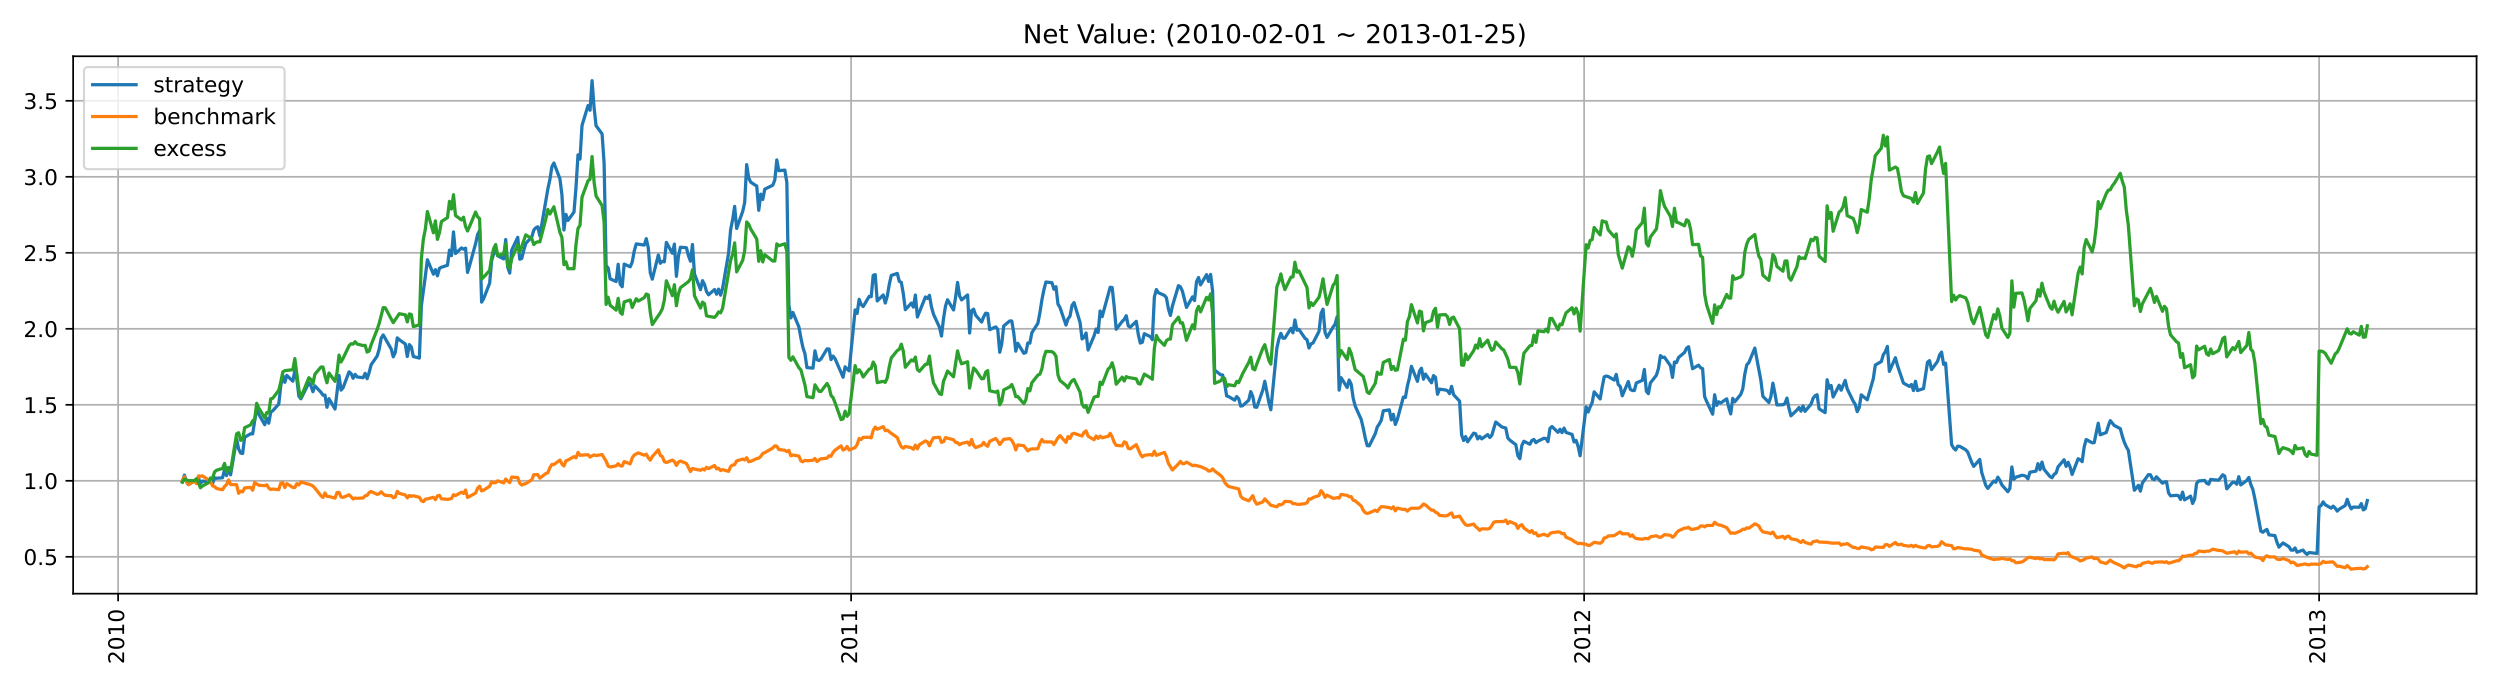 <?xml version="1.0" encoding="utf-8" standalone="no"?>
<!DOCTYPE svg PUBLIC "-//W3C//DTD SVG 1.1//EN"
  "http://www.w3.org/Graphics/SVG/1.1/DTD/svg11.dtd">
<!-- Created with matplotlib (https://matplotlib.org/) -->
<svg height="316.8pt" version="1.1" viewBox="0 0 1152 316.8" width="1152pt" xmlns="http://www.w3.org/2000/svg" xmlns:xlink="http://www.w3.org/1999/xlink">
 <defs>
  <style type="text/css">*{stroke-linecap:butt;stroke-linejoin:round;}</style>
 </defs>
 <g id="figure_1">
  <g id="patch_1">
   <path d="M 0 316.8 
L 1152 316.8 
L 1152 0 
L 0 0 
z
" style="fill:#ffffff;"/>
  </g>
  <g id="axes_1">
   <g id="patch_2">
    <path d="M 33.7 273.56 
L 1141.2 273.56 
L 1141.2 25.92 
L 33.7 25.92 
z
" style="fill:#ffffff;"/>
   </g>
   <g id="matplotlib.axis_1">
    <g id="xtick_1">
     <g id="line2d_1">
      <path clip-path="url(#p8d515960c6)" d="M 54.429 273.56 
L 54.429 25.92 
" style="fill:none;stroke:#b0b0b0;stroke-linecap:square;stroke-width:0.8;"/>
     </g>
     <g id="line2d_2">
      <defs>
       <path d="M 0 0 
L 0 3.5 
" id="med0d65c36f" style="stroke:#000000;stroke-width:0.8;"/>
      </defs>
      <g>
       <use style="stroke:#000000;stroke-width:0.8;" x="54.429" xlink:href="#med0d65c36f" y="273.56"/>
      </g>
     </g>
     <g id="text_1">
      <!-- 2010 -->
      <g transform="translate(57.188 306.01)rotate(-90)scale(0.1 -0.1)">
       <defs>
        <path d="M 19.188 8.297 
L 53.609 8.297 
L 53.609 0 
L 7.328 0 
L 7.328 8.297 
Q 12.938 14.109 22.625 23.891 
Q 32.328 33.688 34.812 36.531 
Q 39.547 41.844 41.422 45.531 
Q 43.312 49.219 43.312 52.781 
Q 43.312 58.594 39.234 62.25 
Q 35.156 65.922 28.609 65.922 
Q 23.969 65.922 18.812 64.312 
Q 13.672 62.703 7.812 59.422 
L 7.812 69.391 
Q 13.766 71.781 18.938 73 
Q 24.125 74.219 28.422 74.219 
Q 39.75 74.219 46.484 68.547 
Q 53.219 62.891 53.219 53.422 
Q 53.219 48.922 51.531 44.891 
Q 49.859 40.875 45.406 35.406 
Q 44.188 33.984 37.641 27.219 
Q 31.109 20.453 19.188 8.297 
z
" id="DejaVuSans-50"/>
        <path d="M 31.781 66.406 
Q 24.172 66.406 20.328 58.906 
Q 16.5 51.422 16.5 36.375 
Q 16.5 21.391 20.328 13.891 
Q 24.172 6.391 31.781 6.391 
Q 39.453 6.391 43.281 13.891 
Q 47.125 21.391 47.125 36.375 
Q 47.125 51.422 43.281 58.906 
Q 39.453 66.406 31.781 66.406 
z
M 31.781 74.219 
Q 44.047 74.219 50.516 64.516 
Q 56.984 54.828 56.984 36.375 
Q 56.984 17.969 50.516 8.266 
Q 44.047 -1.422 31.781 -1.422 
Q 19.531 -1.422 13.062 8.266 
Q 6.594 17.969 6.594 36.375 
Q 6.594 54.828 13.062 64.516 
Q 19.531 74.219 31.781 74.219 
z
" id="DejaVuSans-48"/>
        <path d="M 12.406 8.297 
L 28.516 8.297 
L 28.516 63.922 
L 10.984 60.406 
L 10.984 69.391 
L 28.422 72.906 
L 38.281 72.906 
L 38.281 8.297 
L 54.391 8.297 
L 54.391 0 
L 12.406 0 
z
" id="DejaVuSans-49"/>
       </defs>
       <use xlink:href="#DejaVuSans-50"/>
       <use x="63.623" xlink:href="#DejaVuSans-48"/>
       <use x="127.246" xlink:href="#DejaVuSans-49"/>
       <use x="190.869" xlink:href="#DejaVuSans-48"/>
      </g>
     </g>
    </g>
    <g id="xtick_2">
     <g id="line2d_3">
      <path clip-path="url(#p8d515960c6)" d="M 392.194 273.56 
L 392.194 25.92 
" style="fill:none;stroke:#b0b0b0;stroke-linecap:square;stroke-width:0.8;"/>
     </g>
     <g id="line2d_4">
      <g>
       <use style="stroke:#000000;stroke-width:0.8;" x="392.194" xlink:href="#med0d65c36f" y="273.56"/>
      </g>
     </g>
     <g id="text_2">
      <!-- 2011 -->
      <g transform="translate(394.953 306.01)rotate(-90)scale(0.1 -0.1)">
       <use xlink:href="#DejaVuSans-50"/>
       <use x="63.623" xlink:href="#DejaVuSans-48"/>
       <use x="127.246" xlink:href="#DejaVuSans-49"/>
       <use x="190.869" xlink:href="#DejaVuSans-49"/>
      </g>
     </g>
    </g>
    <g id="xtick_3">
     <g id="line2d_5">
      <path clip-path="url(#p8d515960c6)" d="M 729.959 273.56 
L 729.959 25.92 
" style="fill:none;stroke:#b0b0b0;stroke-linecap:square;stroke-width:0.8;"/>
     </g>
     <g id="line2d_6">
      <g>
       <use style="stroke:#000000;stroke-width:0.8;" x="729.959" xlink:href="#med0d65c36f" y="273.56"/>
      </g>
     </g>
     <g id="text_3">
      <!-- 2012 -->
      <g transform="translate(732.719 306.01)rotate(-90)scale(0.1 -0.1)">
       <use xlink:href="#DejaVuSans-50"/>
       <use x="63.623" xlink:href="#DejaVuSans-48"/>
       <use x="127.246" xlink:href="#DejaVuSans-49"/>
       <use x="190.869" xlink:href="#DejaVuSans-50"/>
      </g>
     </g>
    </g>
    <g id="xtick_4">
     <g id="line2d_7">
      <path clip-path="url(#p8d515960c6)" d="M 1068.65 273.56 
L 1068.65 25.92 
" style="fill:none;stroke:#b0b0b0;stroke-linecap:square;stroke-width:0.8;"/>
     </g>
     <g id="line2d_8">
      <g>
       <use style="stroke:#000000;stroke-width:0.8;" x="1068.65" xlink:href="#med0d65c36f" y="273.56"/>
      </g>
     </g>
     <g id="text_4">
      <!-- 2013 -->
      <g transform="translate(1071.409 306.01)rotate(-90)scale(0.1 -0.1)">
       <defs>
        <path d="M 40.578 39.312 
Q 47.656 37.797 51.625 33 
Q 55.609 28.219 55.609 21.188 
Q 55.609 10.406 48.188 4.484 
Q 40.766 -1.422 27.094 -1.422 
Q 22.516 -1.422 17.656 -0.516 
Q 12.797 0.391 7.625 2.203 
L 7.625 11.719 
Q 11.719 9.328 16.594 8.109 
Q 21.484 6.891 26.812 6.891 
Q 36.078 6.891 40.938 10.547 
Q 45.797 14.203 45.797 21.188 
Q 45.797 27.641 41.281 31.266 
Q 36.766 34.906 28.719 34.906 
L 20.219 34.906 
L 20.219 43.016 
L 29.109 43.016 
Q 36.375 43.016 40.234 45.922 
Q 44.094 48.828 44.094 54.297 
Q 44.094 59.906 40.109 62.906 
Q 36.141 65.922 28.719 65.922 
Q 24.656 65.922 20.016 65.031 
Q 15.375 64.156 9.812 62.312 
L 9.812 71.094 
Q 15.438 72.656 20.344 73.438 
Q 25.25 74.219 29.594 74.219 
Q 40.828 74.219 47.359 69.109 
Q 53.906 64.016 53.906 55.328 
Q 53.906 49.266 50.438 45.094 
Q 46.969 40.922 40.578 39.312 
z
" id="DejaVuSans-51"/>
       </defs>
       <use xlink:href="#DejaVuSans-50"/>
       <use x="63.623" xlink:href="#DejaVuSans-48"/>
       <use x="127.246" xlink:href="#DejaVuSans-49"/>
       <use x="190.869" xlink:href="#DejaVuSans-51"/>
      </g>
     </g>
    </g>
   </g>
   <g id="matplotlib.axis_2">
    <g id="ytick_1">
     <g id="line2d_9">
      <path clip-path="url(#p8d515960c6)" d="M 33.7 256.566 
L 1141.2 256.566 
" style="fill:none;stroke:#b0b0b0;stroke-linecap:square;stroke-width:0.8;"/>
     </g>
     <g id="line2d_10">
      <defs>
       <path d="M 0 0 
L -3.5 0 
" id="m8df083ce55" style="stroke:#000000;stroke-width:0.8;"/>
      </defs>
      <g>
       <use style="stroke:#000000;stroke-width:0.8;" x="33.7" xlink:href="#m8df083ce55" y="256.566"/>
      </g>
     </g>
     <g id="text_5">
      <!-- 0.5 -->
      <g transform="translate(10.797 260.366)scale(0.1 -0.1)">
       <defs>
        <path d="M 10.688 12.406 
L 21 12.406 
L 21 0 
L 10.688 0 
z
" id="DejaVuSans-46"/>
        <path d="M 10.797 72.906 
L 49.516 72.906 
L 49.516 64.594 
L 19.828 64.594 
L 19.828 46.734 
Q 21.969 47.469 24.109 47.828 
Q 26.266 48.188 28.422 48.188 
Q 40.625 48.188 47.75 41.5 
Q 54.891 34.812 54.891 23.391 
Q 54.891 11.625 47.562 5.094 
Q 40.234 -1.422 26.906 -1.422 
Q 22.312 -1.422 17.547 -0.641 
Q 12.797 0.141 7.719 1.703 
L 7.719 11.625 
Q 12.109 9.234 16.797 8.062 
Q 21.484 6.891 26.703 6.891 
Q 35.156 6.891 40.078 11.328 
Q 45.016 15.766 45.016 23.391 
Q 45.016 31 40.078 35.438 
Q 35.156 39.891 26.703 39.891 
Q 22.75 39.891 18.812 39.016 
Q 14.891 38.141 10.797 36.281 
z
" id="DejaVuSans-53"/>
       </defs>
       <use xlink:href="#DejaVuSans-48"/>
       <use x="63.623" xlink:href="#DejaVuSans-46"/>
       <use x="95.41" xlink:href="#DejaVuSans-53"/>
      </g>
     </g>
    </g>
    <g id="ytick_2">
     <g id="line2d_11">
      <path clip-path="url(#p8d515960c6)" d="M 33.7 221.548 
L 1141.2 221.548 
" style="fill:none;stroke:#b0b0b0;stroke-linecap:square;stroke-width:0.8;"/>
     </g>
     <g id="line2d_12">
      <g>
       <use style="stroke:#000000;stroke-width:0.8;" x="33.7" xlink:href="#m8df083ce55" y="221.548"/>
      </g>
     </g>
     <g id="text_6">
      <!-- 1.0 -->
      <g transform="translate(10.797 225.347)scale(0.1 -0.1)">
       <use xlink:href="#DejaVuSans-49"/>
       <use x="63.623" xlink:href="#DejaVuSans-46"/>
       <use x="95.41" xlink:href="#DejaVuSans-48"/>
      </g>
     </g>
    </g>
    <g id="ytick_3">
     <g id="line2d_13">
      <path clip-path="url(#p8d515960c6)" d="M 33.7 186.529 
L 1141.2 186.529 
" style="fill:none;stroke:#b0b0b0;stroke-linecap:square;stroke-width:0.8;"/>
     </g>
     <g id="line2d_14">
      <g>
       <use style="stroke:#000000;stroke-width:0.8;" x="33.7" xlink:href="#m8df083ce55" y="186.529"/>
      </g>
     </g>
     <g id="text_7">
      <!-- 1.5 -->
      <g transform="translate(10.797 190.328)scale(0.1 -0.1)">
       <use xlink:href="#DejaVuSans-49"/>
       <use x="63.623" xlink:href="#DejaVuSans-46"/>
       <use x="95.41" xlink:href="#DejaVuSans-53"/>
      </g>
     </g>
    </g>
    <g id="ytick_4">
     <g id="line2d_15">
      <path clip-path="url(#p8d515960c6)" d="M 33.7 151.511 
L 1141.2 151.511 
" style="fill:none;stroke:#b0b0b0;stroke-linecap:square;stroke-width:0.8;"/>
     </g>
     <g id="line2d_16">
      <g>
       <use style="stroke:#000000;stroke-width:0.8;" x="33.7" xlink:href="#m8df083ce55" y="151.511"/>
      </g>
     </g>
     <g id="text_8">
      <!-- 2.0 -->
      <g transform="translate(10.797 155.31)scale(0.1 -0.1)">
       <use xlink:href="#DejaVuSans-50"/>
       <use x="63.623" xlink:href="#DejaVuSans-46"/>
       <use x="95.41" xlink:href="#DejaVuSans-48"/>
      </g>
     </g>
    </g>
    <g id="ytick_5">
     <g id="line2d_17">
      <path clip-path="url(#p8d515960c6)" d="M 33.7 116.492 
L 1141.2 116.492 
" style="fill:none;stroke:#b0b0b0;stroke-linecap:square;stroke-width:0.8;"/>
     </g>
     <g id="line2d_18">
      <g>
       <use style="stroke:#000000;stroke-width:0.8;" x="33.7" xlink:href="#m8df083ce55" y="116.492"/>
      </g>
     </g>
     <g id="text_9">
      <!-- 2.5 -->
      <g transform="translate(10.797 120.291)scale(0.1 -0.1)">
       <use xlink:href="#DejaVuSans-50"/>
       <use x="63.623" xlink:href="#DejaVuSans-46"/>
       <use x="95.41" xlink:href="#DejaVuSans-53"/>
      </g>
     </g>
    </g>
    <g id="ytick_6">
     <g id="line2d_19">
      <path clip-path="url(#p8d515960c6)" d="M 33.7 81.473 
L 1141.2 81.473 
" style="fill:none;stroke:#b0b0b0;stroke-linecap:square;stroke-width:0.8;"/>
     </g>
     <g id="line2d_20">
      <g>
       <use style="stroke:#000000;stroke-width:0.8;" x="33.7" xlink:href="#m8df083ce55" y="81.473"/>
      </g>
     </g>
     <g id="text_10">
      <!-- 3.0 -->
      <g transform="translate(10.797 85.273)scale(0.1 -0.1)">
       <use xlink:href="#DejaVuSans-51"/>
       <use x="63.623" xlink:href="#DejaVuSans-46"/>
       <use x="95.41" xlink:href="#DejaVuSans-48"/>
      </g>
     </g>
    </g>
    <g id="ytick_7">
     <g id="line2d_21">
      <path clip-path="url(#p8d515960c6)" d="M 33.7 46.455 
L 1141.2 46.455 
" style="fill:none;stroke:#b0b0b0;stroke-linecap:square;stroke-width:0.8;"/>
     </g>
     <g id="line2d_22">
      <g>
       <use style="stroke:#000000;stroke-width:0.8;" x="33.7" xlink:href="#m8df083ce55" y="46.455"/>
      </g>
     </g>
     <g id="text_11">
      <!-- 3.5 -->
      <g transform="translate(10.797 50.254)scale(0.1 -0.1)">
       <use xlink:href="#DejaVuSans-51"/>
       <use x="63.623" xlink:href="#DejaVuSans-46"/>
       <use x="95.41" xlink:href="#DejaVuSans-53"/>
      </g>
     </g>
    </g>
   </g>
   <g id="line2d_23">
    <path clip-path="url(#p8d515960c6)" d="M 84.041 222.087 
L 84.966 218.932 
L 85.892 221.667 
L 86.817 223.301 
L 89.593 221.61 
L 90.519 221.956 
L 91.444 220.256 
L 92.369 222.733 
L 93.295 221.669 
L 96.071 222.028 
L 96.996 220.427 
L 97.922 222.871 
L 98.847 220.173 
L 99.772 220.38 
L 102.549 220.159 
L 103.474 216.324 
L 104.399 219.158 
L 105.325 215.401 
L 106.25 218.789 
L 109.026 202.236 
L 109.952 206.882 
L 110.877 208.748 
L 111.802 208.969 
L 112.728 201.491 
L 115.504 199.87 
L 116.429 199.928 
L 118.28 187.97 
L 119.206 190.837 
L 121.982 195.705 
L 122.907 192.693 
L 123.832 195.011 
L 124.758 189.843 
L 125.683 189.286 
L 128.459 186.185 
L 129.385 177.749 
L 130.31 172.836 
L 131.236 176.157 
L 132.161 172.98 
L 134.937 175.658 
L 135.862 170.801 
L 136.788 174.768 
L 137.713 182.517 
L 138.639 183.776 
L 142.34 176.378 
L 143.266 177.733 
L 144.191 180.49 
L 145.116 177.816 
L 147.892 180.744 
L 148.818 182.071 
L 149.743 182.069 
L 150.669 187.679 
L 151.594 183.701 
L 154.37 188.486 
L 156.221 173.023 
L 157.146 179.762 
L 158.072 178.712 
L 160.848 171.348 
L 161.773 172.125 
L 162.699 174.312 
L 163.624 172.508 
L 164.549 173.699 
L 167.326 174.042 
L 168.251 172.031 
L 169.176 174.5 
L 170.102 171.643 
L 171.027 168.062 
L 173.803 164.05 
L 174.729 160.889 
L 175.654 155.81 
L 176.579 154.34 
L 180.281 160.838 
L 181.206 164.42 
L 182.132 162.466 
L 183.057 155.685 
L 183.982 156.537 
L 186.759 158.502 
L 187.684 164.299 
L 188.609 158.797 
L 189.535 159.862 
L 190.46 164.284 
L 193.236 165.007 
L 194.162 140.862 
L 196.012 127.162 
L 196.938 119.683 
L 199.714 126.334 
L 200.639 124.275 
L 201.565 127.086 
L 202.49 123.661 
L 203.415 123.147 
L 206.192 122.243 
L 207.117 115.275 
L 208.042 117.795 
L 208.968 106.88 
L 209.893 116.819 
L 212.669 114.248 
L 213.595 114.831 
L 214.52 114.362 
L 215.445 125.534 
L 216.371 122.427 
L 219.147 112.292 
L 220.072 108.08 
L 220.998 106.319 
L 221.923 139.213 
L 222.849 137.633 
L 225.625 130.501 
L 226.55 120.03 
L 227.475 116.998 
L 228.401 114.742 
L 229.326 117.822 
L 232.102 119.32 
L 233.028 110.384 
L 233.953 123.101 
L 234.879 125.827 
L 235.804 115.244 
L 238.58 109.358 
L 239.505 119.452 
L 240.431 119.081 
L 241.356 115.293 
L 242.282 112.166 
L 245.058 109.186 
L 245.983 105.96 
L 246.909 104.981 
L 247.834 104.508 
L 248.759 108.693 
L 252.461 86.981 
L 253.386 82.741 
L 254.312 76.816 
L 255.237 75.112 
L 258.013 82.387 
L 258.939 89.779 
L 259.864 105.993 
L 260.789 98.793 
L 261.715 101.575 
L 264.491 97.735 
L 265.416 86.418 
L 266.342 71.357 
L 267.267 73.302 
L 268.192 57.821 
L 270.969 48.626 
L 271.894 50.805 
L 272.819 37.176 
L 273.745 49.52 
L 274.67 57.914 
L 277.446 61.728 
L 278.372 75.304 
L 279.297 122.411 
L 280.222 123.483 
L 281.148 128.476 
L 283.924 129.74 
L 284.849 121.773 
L 285.775 130.899 
L 286.7 132.132 
L 287.625 121.691 
L 290.402 122.944 
L 291.327 120.754 
L 292.252 115.719 
L 293.178 112.384 
L 296.879 112.939 
L 297.805 109.981 
L 298.73 114.207 
L 299.655 125.736 
L 300.581 128.631 
L 303.357 117.502 
L 304.282 121.325 
L 305.208 120.405 
L 306.133 120.653 
L 307.059 111.693 
L 309.835 116.704 
L 310.76 112.473 
L 311.685 127.317 
L 312.611 118.083 
L 313.536 113.926 
L 316.312 114.156 
L 317.238 117.825 
L 318.163 120.362 
L 319.089 112.664 
L 320.014 126.239 
L 322.79 133.474 
L 323.715 129.324 
L 324.641 131.13 
L 325.566 134.317 
L 326.492 135.846 
L 329.268 133.405 
L 330.193 135.574 
L 331.119 133.227 
L 332.044 136.009 
L 332.969 132.858 
L 335.745 116.56 
L 336.671 105.872 
L 337.596 101.189 
L 338.522 95.107 
L 339.447 105.287 
L 342.223 97.441 
L 343.149 93.336 
L 344.074 75.851 
L 344.999 81.974 
L 345.925 83.943 
L 348.701 85.739 
L 349.626 96.9 
L 350.552 89.483 
L 351.477 91.899 
L 352.402 87.176 
L 356.104 85.34 
L 357.029 82.958 
L 357.955 73.698 
L 358.88 78.651 
L 361.656 78.393 
L 362.582 84.11 
L 363.507 140.384 
L 364.432 146.49 
L 365.358 143.97 
L 368.134 150.678 
L 369.059 155.764 
L 369.985 160.128 
L 370.91 162.992 
L 371.835 169.387 
L 374.612 169.637 
L 375.537 161.663 
L 376.462 165.725 
L 377.388 166.134 
L 378.313 165.396 
L 381.089 160.776 
L 382.015 160.819 
L 382.94 165.709 
L 383.865 164.089 
L 384.791 165.269 
L 388.492 173.823 
L 389.418 169.016 
L 390.343 170.054 
L 391.269 170.876 
L 394.045 142.812 
L 394.97 144.415 
L 395.895 137.941 
L 396.821 140.287 
L 397.746 141.262 
L 400.522 136.564 
L 401.448 136.718 
L 402.373 126.886 
L 403.299 126.543 
L 404.224 138.684 
L 407 135.922 
L 407.925 139.635 
L 408.851 136.492 
L 409.776 131.04 
L 410.702 126.913 
L 413.478 125.994 
L 414.403 129.639 
L 415.329 130.14 
L 416.254 135.4 
L 417.179 142.7 
L 419.955 139.663 
L 420.881 141.51 
L 421.806 135.95 
L 422.732 146.066 
L 426.433 136.846 
L 427.359 137.539 
L 428.284 136.091 
L 429.209 141.365 
L 430.135 144.756 
L 432.911 150.806 
L 433.836 154.846 
L 434.762 146.849 
L 435.687 141.066 
L 436.612 138.134 
L 439.389 142.832 
L 440.314 137.14 
L 441.239 130.151 
L 442.165 136.318 
L 443.09 138.198 
L 445.866 135.9 
L 446.792 153.457 
L 447.717 143.116 
L 448.642 142.455 
L 449.568 145.253 
L 452.344 148.401 
L 453.269 146.006 
L 454.195 144.332 
L 455.12 144.461 
L 456.045 151.89 
L 458.822 150.637 
L 459.747 151.753 
L 460.672 162.324 
L 461.598 158.497 
L 462.523 150.192 
L 465.299 147.89 
L 466.225 147.916 
L 467.15 153.479 
L 468.075 161.818 
L 469.001 158.193 
L 471.777 162.797 
L 472.702 162.435 
L 473.628 158.035 
L 474.553 158.129 
L 475.478 153.322 
L 478.255 148.982 
L 479.18 144.113 
L 480.105 138.202 
L 481.031 133.525 
L 481.956 129.962 
L 484.732 130.26 
L 485.658 133.282 
L 486.583 132.119 
L 487.508 140.107 
L 488.434 141.673 
L 491.21 149.784 
L 492.135 146.942 
L 493.061 145.681 
L 493.986 140.746 
L 494.912 139.426 
L 497.688 148.602 
L 498.613 156.187 
L 499.538 155.487 
L 500.464 153.443 
L 501.389 161.291 
L 504.165 154.703 
L 505.091 151.588 
L 506.016 153.211 
L 506.942 143.315 
L 507.867 145.922 
L 511.568 132.383 
L 512.494 132.513 
L 513.419 141.241 
L 514.345 151.719 
L 517.121 148.092 
L 518.046 147.195 
L 518.972 145.481 
L 519.897 150.164 
L 520.822 150.79 
L 523.598 148.077 
L 524.524 154.149 
L 525.449 158.083 
L 526.375 157.723 
L 527.3 153.762 
L 530.076 155.123 
L 531.002 156.52 
L 531.927 136.895 
L 532.852 133.418 
L 533.778 134.875 
L 536.554 136.112 
L 537.479 137.189 
L 538.405 142.369 
L 539.33 145.348 
L 540.255 140.984 
L 543.032 131.627 
L 543.957 132.195 
L 544.882 134.255 
L 546.733 141.664 
L 549.509 136.797 
L 550.435 138.491 
L 551.36 129.765 
L 552.285 127.886 
L 553.211 131.264 
L 555.987 126.57 
L 556.912 129.685 
L 557.838 126.452 
L 558.763 134.097 
L 559.688 170.532 
L 562.465 172.695 
L 563.39 172.797 
L 564.315 176.685 
L 565.241 182.434 
L 566.166 182.741 
L 568.942 184.408 
L 569.868 182.755 
L 570.793 183.728 
L 571.718 187.119 
L 572.644 186.918 
L 575.42 184.396 
L 576.345 180.438 
L 577.271 182.66 
L 578.196 187.553 
L 579.122 187.664 
L 581.898 179.74 
L 582.823 175.689 
L 584.674 185.365 
L 585.599 188.808 
L 588.375 160.442 
L 589.301 156.223 
L 590.226 153.599 
L 591.152 155.848 
L 592.077 155.805 
L 594.853 151.325 
L 595.778 153.342 
L 596.704 147.439 
L 597.629 152.165 
L 598.555 151.78 
L 601.331 155.873 
L 602.256 156.529 
L 603.182 160.371 
L 604.107 158.448 
L 605.032 158.056 
L 607.808 152.664 
L 608.734 144.379 
L 609.659 142.471 
L 610.585 153.17 
L 611.51 155.474 
L 614.286 150.674 
L 615.212 149.402 
L 616.137 145.988 
L 617.062 179.766 
L 617.988 174.046 
L 620.764 178.532 
L 621.689 175.115 
L 622.615 177.042 
L 623.54 183.486 
L 624.465 187.106 
L 627.242 193.292 
L 628.167 197.204 
L 629.092 201.777 
L 630.018 205.354 
L 630.943 205.444 
L 633.719 199.848 
L 634.645 196.745 
L 635.57 195.38 
L 636.495 193.645 
L 637.421 189.305 
L 640.197 188.871 
L 641.122 193.495 
L 642.048 190.901 
L 642.973 195.584 
L 643.898 193.226 
L 646.675 182.974 
L 647.6 183.16 
L 648.525 177.862 
L 649.451 174.189 
L 650.376 168.8 
L 653.152 175.719 
L 654.078 171.037 
L 655.003 169.67 
L 655.928 174.728 
L 656.854 172.372 
L 659.63 176.373 
L 660.555 173.09 
L 661.481 173.87 
L 662.406 181.681 
L 663.332 179.306 
L 666.108 179.709 
L 667.033 180.047 
L 667.958 181.359 
L 668.884 178.039 
L 669.809 181.872 
L 672.585 184.841 
L 673.511 200.399 
L 674.436 202.982 
L 675.362 201.185 
L 676.287 203.586 
L 679.063 199.59 
L 679.988 199.893 
L 680.914 202.256 
L 681.839 201.103 
L 682.765 202.227 
L 685.541 200.269 
L 686.466 201.588 
L 687.392 200.639 
L 689.242 194.453 
L 692.018 196.728 
L 693.869 197.252 
L 694.795 201.808 
L 695.72 202.799 
L 698.496 204.935 
L 699.422 209.986 
L 700.347 211.378 
L 701.272 205.244 
L 702.198 203.351 
L 704.974 204.703 
L 705.899 202.962 
L 706.825 202.493 
L 707.75 203.983 
L 708.675 203.287 
L 711.452 201.942 
L 712.377 202.063 
L 713.302 203.537 
L 714.228 197.397 
L 715.153 196.551 
L 717.929 199.223 
L 718.855 197.807 
L 719.78 199.365 
L 720.705 197.26 
L 721.631 199.255 
L 724.407 200.198 
L 725.332 203.648 
L 726.258 202.934 
L 727.183 205.659 
L 728.108 210.005 
L 730.885 187.491 
L 731.81 189.862 
L 732.735 187.506 
L 733.661 185.567 
L 734.586 180.574 
L 737.362 183.836 
L 738.288 178.321 
L 739.213 173.667 
L 740.138 173.269 
L 741.064 173.502 
L 743.84 175.132 
L 744.765 172.531 
L 745.691 177.249 
L 746.616 178.083 
L 747.541 182.382 
L 750.318 175.817 
L 751.243 179.406 
L 752.168 179.95 
L 753.094 179.962 
L 754.019 176.477 
L 756.795 175.243 
L 757.721 170.248 
L 758.646 180.294 
L 759.571 181.396 
L 760.497 176.447 
L 763.273 172.909 
L 764.198 169.87 
L 765.124 163.86 
L 766.049 164.701 
L 766.975 164.592 
L 769.751 168.539 
L 770.676 173.91 
L 771.601 166.823 
L 772.527 167.074 
L 773.452 164.77 
L 776.228 162.39 
L 777.154 160.478 
L 778.079 159.764 
L 779.93 169.9 
L 782.706 168.26 
L 783.631 169.463 
L 784.557 169.884 
L 785.482 182.763 
L 786.408 184.934 
L 789.184 190.852 
L 790.109 181.907 
L 791.035 186.807 
L 791.96 185.144 
L 792.885 185.721 
L 795.661 183.78 
L 796.587 187.652 
L 797.512 190.728 
L 798.438 183.575 
L 799.363 185.178 
L 802.139 181.76 
L 803.065 179.212 
L 803.99 172.498 
L 804.915 168.115 
L 805.841 167.138 
L 808.617 160.411 
L 811.393 175.201 
L 812.318 182.615 
L 815.095 185.467 
L 816.02 182.806 
L 816.945 176.566 
L 817.871 181.24 
L 818.796 186.595 
L 821.572 186.505 
L 822.498 185.914 
L 823.423 183.44 
L 824.348 188.135 
L 825.274 191.601 
L 828.05 188.919 
L 828.975 187.799 
L 829.901 189.465 
L 830.826 187.031 
L 831.751 189.56 
L 834.528 186.216 
L 835.453 183.592 
L 836.378 182.383 
L 837.304 181.889 
L 838.229 188.384 
L 841.005 190.135 
L 841.931 174.996 
L 842.856 178.916 
L 843.781 177.642 
L 844.707 182.934 
L 847.483 177.526 
L 848.408 179.796 
L 850.259 175.283 
L 851.185 179.165 
L 853.961 184.868 
L 854.886 186.292 
L 855.811 189.7 
L 856.737 187.77 
L 857.662 181.951 
L 860.438 184.23 
L 863.215 174.514 
L 864.14 168.198 
L 866.916 166.597 
L 867.841 163.418 
L 868.767 162.115 
L 869.692 159.63 
L 870.618 171.147 
L 873.394 164.836 
L 874.319 168.33 
L 877.095 176.513 
L 879.871 178.066 
L 880.797 177.175 
L 881.722 179.973 
L 882.648 175.686 
L 883.573 179.961 
L 886.349 179.078 
L 888.2 166.892 
L 889.125 166.18 
L 890.051 170.322 
L 892.827 166.501 
L 893.752 163.583 
L 894.678 162.266 
L 895.603 167.878 
L 896.528 167.332 
L 899.305 204.923 
L 900.23 206.482 
L 901.155 207.359 
L 902.081 205.63 
L 903.006 205.645 
L 905.782 207.25 
L 906.708 208.265 
L 908.558 213.061 
L 909.484 214.905 
L 912.26 211.734 
L 913.185 217.746 
L 915.036 223.666 
L 915.961 225.042 
L 918.738 221.639 
L 919.663 222.232 
L 920.588 219.877 
L 921.514 221.284 
L 922.439 223.426 
L 925.215 226.579 
L 926.141 225.07 
L 927.066 215.172 
L 927.991 220.88 
L 928.917 219.891 
L 931.693 219.015 
L 932.618 219.119 
L 933.544 219.535 
L 934.469 220.645 
L 935.395 217.581 
L 938.171 217.094 
L 939.096 213.664 
L 940.021 216.452 
L 940.947 212.921 
L 941.872 216.239 
L 944.648 219.618 
L 945.574 220.138 
L 946.499 218.604 
L 947.425 217.993 
L 948.35 215.116 
L 951.126 211.85 
L 952.051 214.904 
L 952.977 213.024 
L 953.902 215.208 
L 954.828 218.621 
L 957.604 211.392 
L 958.529 211.85 
L 959.455 212.729 
L 960.38 206.016 
L 961.305 202.521 
L 964.081 204.043 
L 965.007 203.958 
L 966.858 195.03 
L 967.783 200.353 
L 970.559 199.292 
L 971.485 196.346 
L 972.41 193.841 
L 974.261 196.072 
L 977.037 197.51 
L 977.962 201 
L 978.888 203.801 
L 979.813 205.911 
L 980.738 207.502 
L 983.515 225.912 
L 984.44 224.885 
L 985.365 223.614 
L 986.291 226.32 
L 987.216 222.541 
L 989.992 218.73 
L 990.918 218.766 
L 991.843 220.668 
L 992.768 221.028 
L 993.694 219.708 
L 996.47 222.661 
L 997.395 222.128 
L 998.321 221.952 
L 999.246 227.048 
L 1000.171 228.473 
L 1002.948 228.236 
L 1003.873 228.45 
L 1004.798 230.124 
L 1005.724 226.773 
L 1006.649 230.346 
L 1009.425 228.611 
L 1010.351 231.995 
L 1011.276 230.001 
L 1012.201 222.717 
L 1013.127 221.646 
L 1015.903 221.366 
L 1016.828 222.666 
L 1017.754 223.115 
L 1018.679 220.894 
L 1019.604 221.047 
L 1022.381 221.272 
L 1024.231 218.786 
L 1025.157 219.359 
L 1026.082 225.251 
L 1028.858 222.174 
L 1029.784 222.281 
L 1030.709 223.127 
L 1031.634 219.661 
L 1032.56 223.458 
L 1035.336 221.356 
L 1036.261 220.008 
L 1037.187 223.304 
L 1038.112 225.528 
L 1039.038 229.841 
L 1041.814 244.78 
L 1042.739 245.251 
L 1043.664 244.495 
L 1044.59 243.959 
L 1045.515 246.449 
L 1048.291 246.8 
L 1049.217 249.854 
L 1050.142 252.12 
L 1051.993 250.18 
L 1054.769 251.925 
L 1055.694 253.465 
L 1056.62 253.54 
L 1057.545 252.486 
L 1058.471 254.458 
L 1061.247 253.47 
L 1062.172 254.679 
L 1063.098 255.462 
L 1064.023 254.603 
L 1067.724 255.025 
L 1068.65 233.595 
L 1069.575 232.913 
L 1070.501 231.254 
L 1071.426 232.574 
L 1074.202 234.16 
L 1075.128 233.234 
L 1076.053 234.146 
L 1076.978 235.516 
L 1077.904 234.62 
L 1080.68 232.935 
L 1081.605 230.083 
L 1082.531 232.733 
L 1083.456 234.472 
L 1084.381 233.663 
L 1087.158 233.747 
L 1088.083 232.056 
L 1089.008 234.96 
L 1089.934 234.372 
L 1090.859 230.651 
L 1090.859 230.651 
" style="fill:none;stroke:#1f77b4;stroke-linecap:square;stroke-width:1.5;"/>
   </g>
   <g id="line2d_24">
    <path clip-path="url(#p8d515960c6)" d="M 84.041 221.498 
L 84.966 219.686 
L 85.892 222.065 
L 86.817 223.281 
L 89.593 221.658 
L 90.519 222.833 
L 91.444 219.286 
L 92.369 219.48 
L 93.295 219.268 
L 96.996 221.816 
L 97.922 223.882 
L 98.847 224.189 
L 99.772 225.117 
L 102.549 225.656 
L 103.474 224.14 
L 104.399 223.296 
L 105.325 221.146 
L 106.25 223.258 
L 109.026 223.387 
L 109.952 227.321 
L 110.877 226.303 
L 111.802 226.668 
L 112.728 224.83 
L 115.504 224.578 
L 116.429 225.898 
L 117.355 222.284 
L 118.28 223.03 
L 119.206 223.57 
L 121.982 223.805 
L 122.907 223.386 
L 123.832 224.893 
L 124.758 225.577 
L 125.683 225.349 
L 128.459 225.636 
L 129.385 222.613 
L 130.31 222.374 
L 131.236 224.658 
L 132.161 222.874 
L 134.937 224.611 
L 135.862 224.631 
L 136.788 222.842 
L 137.713 223.461 
L 138.639 222.103 
L 143.266 223.426 
L 144.191 223.957 
L 145.116 224.91 
L 147.892 228.462 
L 148.818 229.224 
L 149.743 227.134 
L 150.669 228.732 
L 151.594 228.77 
L 154.37 229.542 
L 155.296 226.998 
L 156.221 226.883 
L 157.146 228.957 
L 158.072 229.201 
L 160.848 228.006 
L 161.773 228.864 
L 162.699 229.926 
L 163.624 229.494 
L 164.549 229.614 
L 167.326 229.471 
L 168.251 228.457 
L 169.176 228.275 
L 170.102 226.973 
L 171.027 226.487 
L 173.803 227.827 
L 174.729 227.514 
L 175.654 226.622 
L 176.579 227.573 
L 177.505 228.282 
L 180.281 228.39 
L 181.206 229.384 
L 182.132 229.043 
L 183.057 226.394 
L 183.982 227.352 
L 186.759 228.072 
L 187.684 229.416 
L 188.609 228.332 
L 189.535 228.724 
L 190.46 228.451 
L 193.236 229.144 
L 194.162 230.69 
L 195.087 231.169 
L 196.012 230.032 
L 196.938 229.877 
L 199.714 229.157 
L 200.639 230.241 
L 201.565 228.513 
L 202.49 228.255 
L 203.415 229.846 
L 206.192 230.099 
L 208.042 229.763 
L 208.968 227.969 
L 209.893 228.367 
L 212.669 226.773 
L 213.595 227.415 
L 214.52 225.818 
L 215.445 229.226 
L 216.371 228.762 
L 219.147 227.228 
L 220.072 224.998 
L 220.998 224.044 
L 221.923 226.206 
L 222.849 225.866 
L 225.625 224.052 
L 226.55 222.066 
L 227.475 222.509 
L 228.401 222.346 
L 229.326 221.569 
L 232.102 222.517 
L 233.028 220.747 
L 233.953 221.691 
L 234.879 222.387 
L 235.804 219.838 
L 238.58 220.054 
L 239.505 222.657 
L 240.431 223.508 
L 241.356 223.043 
L 242.282 222.856 
L 245.058 221.065 
L 245.983 218.752 
L 247.834 218.707 
L 248.759 220.331 
L 251.535 218.173 
L 252.461 217.833 
L 253.386 215.522 
L 254.312 213.999 
L 255.237 214.064 
L 258.013 212.012 
L 258.939 213.82 
L 259.864 214.727 
L 260.789 212.325 
L 261.715 211.997 
L 264.491 210.389 
L 265.416 210.996 
L 266.342 208.46 
L 267.267 209.828 
L 268.192 209.696 
L 270.969 209.548 
L 271.894 210.581 
L 272.819 210.036 
L 273.745 209.635 
L 274.67 209.919 
L 277.446 209.463 
L 279.297 212.531 
L 280.222 214.771 
L 281.148 215.215 
L 283.924 214.661 
L 284.849 213.682 
L 285.775 214.617 
L 286.7 214.738 
L 287.625 212.696 
L 290.402 213.735 
L 291.327 210.979 
L 292.252 209.655 
L 294.103 208.697 
L 296.879 209.739 
L 297.805 209.273 
L 298.73 210.964 
L 299.655 212.042 
L 300.581 210.408 
L 303.357 207.281 
L 304.282 209.857 
L 305.208 210.41 
L 306.133 212.721 
L 307.059 213.141 
L 309.835 212.01 
L 310.76 212.67 
L 311.685 214.443 
L 312.611 212.907 
L 313.536 212.452 
L 316.312 213.572 
L 318.163 217.279 
L 319.089 215.841 
L 320.014 216.133 
L 322.79 216.708 
L 323.715 216.113 
L 324.641 216.572 
L 325.566 215.33 
L 326.492 215.932 
L 329.268 214.502 
L 330.193 216.068 
L 331.119 215.743 
L 332.044 216.842 
L 332.969 216.402 
L 335.745 217.194 
L 336.671 214.958 
L 337.596 214.288 
L 338.522 214.122 
L 339.447 212.38 
L 342.223 211.557 
L 343.149 211.957 
L 344.074 210.918 
L 344.999 212.772 
L 345.925 212.584 
L 348.701 211.322 
L 349.626 211.121 
L 350.552 210.341 
L 351.477 208.928 
L 352.402 208.586 
L 356.104 206.432 
L 357.029 205.458 
L 357.955 205.605 
L 358.88 207.15 
L 361.656 207.477 
L 362.582 208.116 
L 363.507 207.537 
L 364.432 210.044 
L 365.358 209.659 
L 368.134 210.149 
L 369.059 212.41 
L 369.985 212.773 
L 370.91 212.11 
L 371.835 212.305 
L 374.612 212.109 
L 375.537 211.256 
L 376.462 212.703 
L 377.388 211.947 
L 378.313 211.409 
L 381.089 211.127 
L 382.015 210.019 
L 382.94 210.242 
L 383.865 208.477 
L 384.791 207.438 
L 387.567 205.443 
L 388.492 207.387 
L 389.418 206.952 
L 390.343 205.751 
L 391.269 207.367 
L 394.045 206.239 
L 394.97 204.84 
L 395.895 202.055 
L 396.821 202.526 
L 397.746 201.536 
L 400.522 201.492 
L 401.448 201.774 
L 402.373 198.279 
L 403.299 196.794 
L 404.224 197.8 
L 407 196.586 
L 407.925 198.461 
L 408.851 198.211 
L 410.702 199.679 
L 413.478 201.648 
L 414.403 204.011 
L 415.329 205.867 
L 416.254 206.524 
L 417.179 205.704 
L 419.955 206.31 
L 420.881 207.027 
L 421.806 205.119 
L 422.732 206.814 
L 423.657 204.913 
L 426.433 203.175 
L 427.359 203.604 
L 428.284 205.43 
L 429.209 203.375 
L 430.135 201.73 
L 432.911 201.493 
L 433.836 203.831 
L 434.762 203.555 
L 435.687 201.655 
L 439.389 202.648 
L 440.314 203.773 
L 441.239 203.998 
L 442.165 204.93 
L 443.09 204.355 
L 445.866 203.715 
L 446.792 205.092 
L 447.717 202.509 
L 448.642 205.252 
L 449.568 206.247 
L 452.344 205.197 
L 453.269 203.864 
L 454.195 205.041 
L 455.12 205.634 
L 456.045 203.372 
L 458.822 202.065 
L 459.747 203.205 
L 460.672 204.85 
L 462.523 202.449 
L 465.299 202.114 
L 466.225 202.969 
L 467.15 204.605 
L 468.075 207.315 
L 469.001 205.009 
L 471.777 205.383 
L 473.628 207.785 
L 474.553 207.05 
L 475.478 206.865 
L 478.255 206.795 
L 479.18 204.195 
L 480.105 202.529 
L 481.031 203.633 
L 481.956 203.6 
L 484.732 203.669 
L 485.658 204.856 
L 487.508 201.725 
L 488.434 200.721 
L 491.21 203.843 
L 492.135 201.164 
L 493.061 202.029 
L 493.986 200.016 
L 494.912 199.66 
L 498.613 200.933 
L 499.538 199.198 
L 500.464 198.549 
L 501.389 201.011 
L 504.165 202.613 
L 505.091 200.909 
L 506.016 202.03 
L 506.942 200.961 
L 507.867 201.743 
L 510.643 201.035 
L 511.568 199.677 
L 512.494 201.313 
L 513.419 203.836 
L 514.345 205.225 
L 517.121 205.439 
L 518.046 203.589 
L 518.972 204.083 
L 519.897 206.598 
L 520.822 206.848 
L 523.598 204.888 
L 525.449 209.198 
L 526.375 210.546 
L 527.3 209.821 
L 530.076 209.472 
L 531.002 209.824 
L 531.927 207.913 
L 532.852 209.827 
L 536.554 208.48 
L 537.479 210.408 
L 538.405 213.532 
L 540.255 216.575 
L 543.032 213.76 
L 543.957 212.616 
L 544.882 213.677 
L 545.808 213.605 
L 546.733 212.919 
L 549.509 214.535 
L 550.435 214.358 
L 553.211 215.014 
L 555.987 216.239 
L 556.912 217.078 
L 557.838 216.956 
L 558.763 216.054 
L 559.688 217.022 
L 562.465 219.094 
L 563.39 220.02 
L 564.315 222.209 
L 565.241 223.429 
L 566.166 224.155 
L 570.793 225.32 
L 571.718 228.625 
L 572.644 229.638 
L 575.42 230.774 
L 576.345 229.715 
L 577.271 228.388 
L 578.196 230.932 
L 579.122 232.332 
L 581.898 231.284 
L 582.823 229.871 
L 585.599 232.832 
L 588.375 233.527 
L 589.301 232.521 
L 590.226 232.673 
L 591.152 232.147 
L 592.077 231.01 
L 594.853 231.204 
L 595.778 232.106 
L 596.704 232.029 
L 597.629 232.387 
L 598.555 232.425 
L 601.331 232.071 
L 602.256 231.714 
L 603.182 229.872 
L 604.107 229.962 
L 605.032 229.262 
L 607.808 228.322 
L 608.734 226.115 
L 609.659 227.174 
L 610.585 229.19 
L 611.51 228.158 
L 614.286 229.619 
L 615.212 229.531 
L 616.137 229.305 
L 617.062 229.542 
L 617.988 227.827 
L 620.764 228.264 
L 621.689 228.889 
L 622.615 228.853 
L 623.54 230.504 
L 624.465 230.752 
L 627.242 233.162 
L 628.167 235.132 
L 629.092 236.253 
L 630.018 236.593 
L 630.943 236.334 
L 633.719 235.088 
L 634.645 235.699 
L 635.57 234.469 
L 636.495 233.457 
L 637.421 233.512 
L 640.197 233.888 
L 641.122 234.385 
L 642.048 233.534 
L 642.973 235.391 
L 643.898 234.094 
L 646.675 234.798 
L 647.6 234.708 
L 648.525 235.529 
L 649.451 234.636 
L 650.376 234.174 
L 653.152 234.212 
L 654.078 234.081 
L 655.003 233.289 
L 655.928 232.259 
L 656.854 232.676 
L 659.63 235.086 
L 660.555 235.133 
L 661.481 236.021 
L 662.406 236.462 
L 663.332 237.505 
L 666.108 237.735 
L 667.033 237.519 
L 667.958 236.86 
L 668.884 236.346 
L 669.809 238.38 
L 672.585 237.84 
L 674.436 240.726 
L 675.362 241.826 
L 676.287 242.138 
L 679.063 241.508 
L 679.988 242.681 
L 680.914 243.411 
L 681.839 244.396 
L 682.765 243.686 
L 685.541 243.749 
L 686.466 243.475 
L 687.392 242.237 
L 688.317 240.682 
L 689.242 240.374 
L 692.944 240.32 
L 693.869 239.633 
L 694.795 241.307 
L 695.72 240.34 
L 698.496 241.544 
L 699.422 243.48 
L 700.347 242.203 
L 701.272 241.79 
L 702.198 243.279 
L 704.974 245.305 
L 705.899 244.438 
L 706.825 245.877 
L 707.75 245.526 
L 708.675 246.998 
L 711.452 246.179 
L 712.377 246.633 
L 713.302 246.952 
L 714.228 245.837 
L 715.153 245.443 
L 717.929 245.073 
L 718.855 245.242 
L 719.78 245.903 
L 720.705 245.809 
L 721.631 247.576 
L 724.407 248.73 
L 725.332 249.533 
L 726.258 249.946 
L 727.183 250.539 
L 728.108 250.354 
L 730.885 250.787 
L 731.81 251.366 
L 732.735 251.232 
L 734.586 249.896 
L 737.362 250.355 
L 738.288 249.714 
L 739.213 247.89 
L 740.138 247.725 
L 741.064 246.981 
L 743.84 246.809 
L 745.691 245.601 
L 746.616 245.118 
L 747.541 246.01 
L 750.318 245.938 
L 751.243 247.157 
L 752.168 246.467 
L 753.094 247.675 
L 754.019 248.172 
L 756.795 248.481 
L 757.721 248.151 
L 758.646 248.151 
L 759.571 248.281 
L 760.497 247.348 
L 763.273 246.883 
L 764.198 247.378 
L 765.124 247.677 
L 766.049 247.103 
L 766.975 246.367 
L 769.751 246.671 
L 770.676 247.556 
L 771.601 246.88 
L 772.527 245.51 
L 773.452 244.597 
L 776.228 243.353 
L 777.154 243.353 
L 778.079 242.948 
L 779.005 243.837 
L 779.93 243.933 
L 782.706 243.332 
L 783.631 242.358 
L 784.557 242.35 
L 785.482 242.779 
L 786.408 242.152 
L 789.184 242.108 
L 790.109 240.67 
L 791.035 241.457 
L 791.96 241.887 
L 792.885 242.013 
L 795.661 243.113 
L 797.512 245.723 
L 798.438 245.538 
L 799.363 245.774 
L 802.139 244.607 
L 803.065 243.849 
L 803.99 243.938 
L 804.915 243.218 
L 805.841 243.418 
L 808.617 241.407 
L 809.542 241.754 
L 810.468 242.365 
L 811.393 244.06 
L 812.318 245.081 
L 815.095 245.614 
L 816.02 245.918 
L 816.945 245.158 
L 817.871 246.656 
L 818.796 247.78 
L 821.572 247.169 
L 822.498 248.162 
L 823.423 247.173 
L 824.348 247.124 
L 825.274 248.27 
L 828.05 248.791 
L 828.975 249.471 
L 829.901 249.95 
L 830.826 249.006 
L 831.751 249.958 
L 834.528 250.751 
L 835.453 249.586 
L 836.378 249.464 
L 837.304 249.224 
L 838.229 249.777 
L 841.931 249.921 
L 843.781 250.221 
L 844.707 250.293 
L 847.483 250.221 
L 848.408 251.197 
L 849.334 250.753 
L 850.259 250.791 
L 851.185 250.466 
L 853.961 252.276 
L 854.886 252.297 
L 855.811 252.723 
L 856.737 252.768 
L 857.662 252.019 
L 861.364 252.683 
L 862.289 253.355 
L 863.215 253.124 
L 864.14 252.088 
L 867.841 252.234 
L 868.767 250.993 
L 869.692 250.964 
L 870.618 251.786 
L 873.394 249.966 
L 874.319 250.995 
L 875.245 250.975 
L 876.17 250.739 
L 877.095 251.317 
L 879.871 251.683 
L 880.797 251.297 
L 881.722 251.952 
L 882.648 251.304 
L 883.573 251.798 
L 886.349 252.454 
L 887.275 252.465 
L 888.2 251.492 
L 889.125 251.328 
L 890.051 252.007 
L 892.827 251.761 
L 893.752 251.221 
L 894.678 249.613 
L 896.528 251.079 
L 899.305 251.412 
L 900.23 252.903 
L 901.155 252.751 
L 902.081 252.29 
L 905.782 252.947 
L 906.708 252.881 
L 907.633 253.049 
L 908.558 253.1 
L 909.484 253.512 
L 912.26 253.947 
L 913.185 255.76 
L 915.961 256.948 
L 918.738 257.844 
L 919.663 257.667 
L 921.514 257.556 
L 922.439 257.286 
L 925.215 257.809 
L 926.141 257.493 
L 927.066 258.392 
L 927.991 258.392 
L 928.917 259.343 
L 931.693 258.982 
L 932.618 258.404 
L 934.469 256.935 
L 935.395 256.808 
L 938.171 257.399 
L 939.096 256.961 
L 940.021 257.55 
L 940.947 257.261 
L 941.872 257.854 
L 945.574 257.887 
L 946.499 258.004 
L 947.425 257.013 
L 948.35 255.231 
L 951.126 254.902 
L 952.051 255.139 
L 952.977 254.643 
L 953.902 256.201 
L 957.604 257.713 
L 958.529 258.477 
L 959.455 258.224 
L 960.38 257.828 
L 961.305 257.156 
L 964.081 256.664 
L 965.007 257.447 
L 965.932 257.23 
L 966.858 257.595 
L 967.783 258.918 
L 970.559 259.686 
L 972.41 258.091 
L 973.335 258.796 
L 974.261 259.335 
L 977.037 260.538 
L 978.888 261.693 
L 979.813 260.849 
L 980.738 260.355 
L 984.44 261.189 
L 985.365 260.487 
L 986.291 260.666 
L 987.216 259.614 
L 989.992 258.944 
L 990.918 259.361 
L 991.843 259.602 
L 992.768 259.038 
L 996.47 258.92 
L 997.395 259.179 
L 998.321 258.844 
L 999.246 259.508 
L 1000.171 259.291 
L 1002.948 258.415 
L 1003.873 258.384 
L 1004.798 257.623 
L 1005.724 256.232 
L 1006.649 256.391 
L 1009.425 255.793 
L 1010.351 255.978 
L 1011.276 255.082 
L 1012.201 254.965 
L 1013.127 253.916 
L 1015.903 254.24 
L 1016.828 253.942 
L 1017.754 253.998 
L 1018.679 253.624 
L 1019.604 253.071 
L 1022.381 253.641 
L 1023.306 253.647 
L 1024.231 253.886 
L 1026.082 254.933 
L 1029.784 254.245 
L 1030.709 255.194 
L 1031.634 253.931 
L 1032.56 254.476 
L 1035.336 254.269 
L 1036.261 255.24 
L 1037.187 254.875 
L 1039.038 256.679 
L 1041.814 257.264 
L 1042.739 258.305 
L 1043.664 256.744 
L 1044.59 256.115 
L 1045.515 256.608 
L 1048.291 256.651 
L 1049.217 257.63 
L 1050.142 257.843 
L 1051.068 257.752 
L 1051.993 257.289 
L 1054.769 258.365 
L 1055.694 259.364 
L 1056.62 258.999 
L 1057.545 259.587 
L 1058.471 260.601 
L 1062.172 259.854 
L 1063.098 260.169 
L 1064.023 260.296 
L 1064.948 259.947 
L 1068.65 260.01 
L 1069.575 259.647 
L 1070.501 258.664 
L 1071.426 259.214 
L 1074.202 258.927 
L 1075.128 258.977 
L 1076.978 260.973 
L 1077.904 260.908 
L 1080.68 261.584 
L 1081.605 260.607 
L 1083.456 262.304 
L 1084.381 262.107 
L 1088.083 261.827 
L 1089.008 262.222 
L 1089.934 261.951 
L 1090.859 261.134 
L 1090.859 261.134 
" style="fill:none;stroke:#ff7f0e;stroke-linecap:square;stroke-width:1.5;"/>
   </g>
   <g id="line2d_25">
    <path clip-path="url(#p8d515960c6)" d="M 84.041 222.137 
L 84.966 220.78 
L 86.817 221.516 
L 89.593 221.446 
L 90.519 220.614 
L 91.444 222.543 
L 92.369 224.756 
L 93.295 223.919 
L 96.071 222.449 
L 96.996 220.263 
L 97.922 220.6 
L 98.847 217.491 
L 99.772 216.687 
L 102.549 215.847 
L 103.474 213.522 
L 104.399 217.438 
L 105.325 215.926 
L 106.25 217.022 
L 109.026 199.926 
L 109.952 199.406 
L 110.877 202.896 
L 111.802 202.637 
L 112.728 197.105 
L 115.504 195.761 
L 116.429 193.935 
L 117.355 193.237 
L 118.28 185.854 
L 119.206 187.945 
L 121.982 192.596 
L 122.907 190.097 
L 123.832 190.234 
L 124.758 183.77 
L 125.683 183.552 
L 128.459 179.809 
L 129.385 175.988 
L 130.31 171.399 
L 131.236 170.795 
L 134.937 170.363 
L 135.862 165.247 
L 137.713 179.584 
L 138.639 183.109 
L 142.34 174.046 
L 143.266 174.888 
L 144.191 176.805 
L 145.116 172.424 
L 147.892 169.143 
L 148.818 169.132 
L 149.743 173.233 
L 150.669 176.361 
L 151.594 171.88 
L 154.37 175.718 
L 155.296 171.688 
L 156.221 163.633 
L 157.146 166.804 
L 158.072 165.146 
L 160.848 159.318 
L 161.773 158.388 
L 162.699 158.572 
L 163.624 157.457 
L 164.549 158.539 
L 167.326 159.234 
L 168.251 159.131 
L 169.176 162.247 
L 170.102 161.752 
L 171.027 158.852 
L 173.803 151.808 
L 174.729 149.03 
L 176.579 141.754 
L 177.505 141.819 
L 181.206 148.68 
L 183.982 144.572 
L 186.759 145.064 
L 187.684 148.345 
L 188.609 144.652 
L 189.535 144.921 
L 190.46 150.481 
L 193.236 149.732 
L 194.162 119.162 
L 195.087 110.14 
L 196.012 105.488 
L 196.938 97.49 
L 199.714 107.265 
L 200.639 101.767 
L 201.565 110.304 
L 202.49 107.271 
L 203.415 102.078 
L 206.192 100.284 
L 207.117 92.778 
L 208.042 96.322 
L 208.968 89.725 
L 209.893 99.326 
L 212.669 101.344 
L 213.595 100.085 
L 214.52 104.345 
L 215.445 106.445 
L 216.371 104.359 
L 219.147 97.713 
L 220.072 99.875 
L 220.998 100.781 
L 221.923 128.553 
L 222.849 127.71 
L 225.625 124.641 
L 226.55 118.698 
L 227.475 114.542 
L 228.401 112.67 
L 229.326 117.795 
L 232.102 116.939 
L 233.028 112.357 
L 233.953 122.547 
L 234.879 123.599 
L 235.804 119.06 
L 238.58 112.783 
L 239.505 116.181 
L 242.282 108.233 
L 245.058 109.968 
L 245.983 112.71 
L 246.909 111.746 
L 247.834 111.423 
L 248.759 111.439 
L 251.535 100.794 
L 252.461 96.538 
L 253.386 98.609 
L 255.237 95.291 
L 258.013 107.084 
L 258.939 109.411 
L 259.864 121.922 
L 260.789 120.643 
L 261.715 123.818 
L 264.491 123.817 
L 265.416 112.767 
L 266.342 105.268 
L 267.267 103.847 
L 268.192 90.836 
L 270.969 83.303 
L 271.894 82.549 
L 272.819 72.124 
L 273.745 83.851 
L 274.67 90.334 
L 277.446 94.743 
L 278.372 102.431 
L 279.297 140.278 
L 280.222 136.95 
L 281.148 140.649 
L 283.924 142.915 
L 284.849 137.487 
L 285.775 143.919 
L 286.7 144.822 
L 287.625 139.112 
L 290.402 138.227 
L 291.327 141.665 
L 293.178 137.665 
L 294.103 138.743 
L 296.879 137.165 
L 297.805 135.487 
L 298.73 135.913 
L 299.655 143.95 
L 300.581 149.559 
L 304.282 144.073 
L 305.208 142.278 
L 306.133 138.244 
L 307.059 129.389 
L 309.835 136.247 
L 310.76 131.2 
L 311.685 140.887 
L 312.611 135.418 
L 313.536 132.579 
L 317.238 129.773 
L 318.163 128.465 
L 319.089 124.289 
L 320.014 136.335 
L 322.79 141.945 
L 323.715 139.207 
L 324.641 139.977 
L 325.566 145.497 
L 326.492 145.765 
L 329.268 146.236 
L 330.193 145.276 
L 331.119 143.703 
L 332.044 144.159 
L 332.969 142.041 
L 336.671 119.947 
L 337.596 117.122 
L 338.522 111.922 
L 339.447 125.272 
L 342.223 119.995 
L 343.149 115.511 
L 344.074 102.278 
L 344.999 103.3 
L 345.925 105.519 
L 348.701 110.101 
L 349.626 120.395 
L 350.552 115.532 
L 351.477 120.699 
L 352.402 117.363 
L 356.104 120.294 
L 357.029 120.277 
L 357.955 112.379 
L 358.88 113.233 
L 361.656 112.326 
L 362.582 115.772 
L 363.507 164.678 
L 364.432 166.018 
L 365.358 164.429 
L 368.134 169.447 
L 369.059 170.464 
L 370.91 177.357 
L 371.835 182.758 
L 374.612 183.249 
L 375.537 177.329 
L 377.388 180.289 
L 378.313 180.387 
L 381.089 176.707 
L 382.015 178.327 
L 382.94 182.252 
L 383.865 183.217 
L 384.791 185.576 
L 387.567 193.355 
L 388.492 193.003 
L 389.418 189.488 
L 390.343 191.801 
L 391.269 190.598 
L 394.045 168.472 
L 394.97 171.816 
L 395.895 170.393 
L 396.821 171.605 
L 397.746 173.712 
L 400.522 170.086 
L 401.448 169.827 
L 402.373 166.835 
L 403.299 168.56 
L 404.224 176.304 
L 407 175.714 
L 407.925 176.192 
L 408.851 174.114 
L 409.776 169.021 
L 410.702 164.941 
L 413.478 161.522 
L 414.403 160.967 
L 415.329 158.603 
L 416.254 161.917 
L 417.179 169.228 
L 419.955 165.868 
L 420.881 166.34 
L 421.806 164.525 
L 422.732 170.293 
L 423.657 171.088 
L 426.433 167.872 
L 427.359 167.826 
L 428.284 164.093 
L 429.209 171.458 
L 430.135 176.41 
L 432.911 181.46 
L 433.836 181.762 
L 434.762 175.685 
L 435.687 173.556 
L 436.612 170.953 
L 439.389 173.622 
L 441.239 161.688 
L 442.165 165.269 
L 443.09 167.637 
L 445.866 166.688 
L 446.792 178.817 
L 447.717 173.741 
L 448.642 169.588 
L 449.568 170.471 
L 452.344 174.566 
L 453.269 174.415 
L 454.195 171.495 
L 455.12 170.778 
L 456.045 180.057 
L 458.822 180.71 
L 459.747 180.175 
L 460.672 186.524 
L 461.598 184.866 
L 462.523 179.665 
L 465.299 178.264 
L 466.225 177.201 
L 467.15 179.519 
L 468.075 182.793 
L 469.001 182.731 
L 471.777 186.018 
L 472.702 184.314 
L 473.628 179.08 
L 474.553 180.146 
L 475.478 176.376 
L 478.255 172.854 
L 479.18 172.441 
L 480.105 169.938 
L 481.031 164.719 
L 481.956 161.907 
L 484.732 162.045 
L 485.658 162.721 
L 486.583 164.102 
L 487.508 172.748 
L 488.434 175.305 
L 491.21 177.6 
L 492.135 178.796 
L 493.061 176.733 
L 493.986 175.43 
L 494.912 174.866 
L 497.688 180.682 
L 498.613 186.187 
L 499.538 187.659 
L 500.464 186.828 
L 501.389 190.008 
L 504.165 183.076 
L 505.091 182.685 
L 506.016 182.601 
L 506.942 176.108 
L 507.867 177.141 
L 510.643 170.026 
L 511.568 169.248 
L 512.494 167.171 
L 513.419 170.519 
L 514.345 177.04 
L 517.121 173.786 
L 518.046 175.58 
L 518.972 173.552 
L 519.897 173.941 
L 523.598 174.57 
L 524.524 176.711 
L 525.449 176.975 
L 527.3 172.38 
L 530.076 174.065 
L 531.002 174.765 
L 531.927 160.521 
L 532.852 154.577 
L 533.778 156.382 
L 536.554 159.135 
L 537.479 156.979 
L 538.405 156.315 
L 539.33 156.229 
L 540.255 149.649 
L 543.032 146.156 
L 543.957 148.811 
L 544.882 148.738 
L 545.808 152.428 
L 546.733 156.817 
L 549.509 149.675 
L 550.435 151.554 
L 551.36 143.204 
L 552.285 141.18 
L 553.211 143.704 
L 555.987 137.008 
L 556.912 138.203 
L 557.838 135.391 
L 558.763 144.51 
L 559.688 176.652 
L 562.465 175.512 
L 563.39 174.129 
L 564.315 174.381 
L 565.241 178.183 
L 566.166 177.294 
L 568.942 177.766 
L 569.868 175.717 
L 570.793 176.337 
L 572.644 172.098 
L 575.42 167.029 
L 576.345 164.598 
L 577.271 169.86 
L 578.196 170.428 
L 579.122 167.762 
L 581.898 160.51 
L 582.823 158.834 
L 584.674 166.034 
L 585.599 167.788 
L 588.375 132.154 
L 589.301 129.789 
L 590.226 126.236 
L 591.152 130.408 
L 592.077 133.44 
L 594.853 127.716 
L 595.778 127.624 
L 596.704 120.835 
L 597.629 125.407 
L 598.555 124.841 
L 602.256 132.463 
L 603.182 141.885 
L 604.107 139.474 
L 605.032 140.753 
L 607.808 136.937 
L 608.734 133.108 
L 609.659 128.491 
L 610.585 135.09 
L 611.51 140.283 
L 614.286 131.461 
L 615.212 130.242 
L 616.137 126.958 
L 617.062 164.523 
L 617.988 161.537 
L 620.764 165.607 
L 621.689 160.556 
L 622.615 162.801 
L 624.465 170.333 
L 628.167 173.429 
L 629.092 176.808 
L 630.018 180.675 
L 630.943 181.312 
L 633.719 176.637 
L 634.645 171.505 
L 635.57 172.42 
L 636.495 172.382 
L 637.421 166.987 
L 640.197 165.652 
L 641.122 170.235 
L 642.048 168.833 
L 642.973 170.614 
L 643.898 170.437 
L 646.675 156.324 
L 647.6 156.772 
L 648.525 148.237 
L 649.451 145.893 
L 650.376 140.385 
L 653.152 148.807 
L 654.078 143.362 
L 655.003 143.725 
L 655.928 152.47 
L 656.854 148.688 
L 659.63 147.638 
L 660.555 143.415 
L 661.481 142.062 
L 662.406 150.797 
L 663.332 145.088 
L 666.108 144.992 
L 667.033 146.025 
L 667.958 149.509 
L 668.884 146.565 
L 669.809 146.12 
L 672.585 151.531 
L 673.511 168.239 
L 674.436 168.282 
L 675.362 163.115 
L 676.287 165.722 
L 679.063 161.61 
L 679.988 158.993 
L 680.914 160.43 
L 681.839 156.057 
L 682.765 159.779 
L 685.541 156.717 
L 686.466 159.439 
L 687.392 161.445 
L 688.317 160.85 
L 689.242 157.612 
L 692.018 160.681 
L 692.944 161.31 
L 694.795 165.417 
L 695.72 169.234 
L 698.496 169.304 
L 699.422 171.702 
L 700.347 176.929 
L 701.272 169.119 
L 702.198 162.772 
L 704.974 159.342 
L 705.899 159.173 
L 706.825 154.428 
L 707.75 157.775 
L 708.675 152.438 
L 711.452 152.872 
L 712.377 151.673 
L 713.302 152.985 
L 714.228 146.782 
L 715.153 146.729 
L 717.929 151.961 
L 718.855 149.314 
L 719.78 149.648 
L 720.705 146.699 
L 721.631 144.171 
L 724.407 141.81 
L 725.332 144.661 
L 726.258 142.024 
L 727.183 144.492 
L 728.108 152.595 
L 730.885 112.779 
L 731.81 114.31 
L 732.735 110.797 
L 733.661 110.402 
L 734.586 104.836 
L 737.362 108.269 
L 738.288 101.736 
L 739.213 102.206 
L 740.138 102.283 
L 741.064 105.865 
L 743.84 109.147 
L 744.765 107.788 
L 745.691 117.259 
L 747.541 123.564 
L 750.318 113.726 
L 751.243 114.492 
L 752.168 118.099 
L 753.094 113.474 
L 754.019 105.898 
L 756.795 102.584 
L 757.721 95.915 
L 758.646 112.119 
L 759.571 113.359 
L 760.497 109.192 
L 763.273 105.505 
L 764.198 98.678 
L 765.124 87.847 
L 766.049 91.857 
L 766.975 94.987 
L 769.751 99.775 
L 770.676 104.369 
L 771.601 95.967 
L 772.527 102.356 
L 773.452 102.605 
L 776.228 104.063 
L 777.154 101.286 
L 778.079 101.847 
L 779.005 105.487 
L 779.93 112.737 
L 782.706 112.582 
L 783.631 117.942 
L 784.557 118.568 
L 785.482 135.371 
L 786.408 140.495 
L 789.184 149.014 
L 790.109 140.494 
L 791.035 144.91 
L 791.96 141.324 
L 792.885 141.759 
L 795.661 135.685 
L 796.587 137.301 
L 797.512 137.386 
L 798.438 127.073 
L 799.363 128.672 
L 802.139 127.589 
L 803.065 126.433 
L 803.99 116.256 
L 804.915 112.454 
L 805.841 110.294 
L 808.617 108.063 
L 809.542 113.741 
L 810.468 118.041 
L 811.393 119.523 
L 812.318 126.785 
L 815.095 129.21 
L 816.02 124.065 
L 816.945 117.245 
L 817.871 118.703 
L 818.796 122.77 
L 821.572 124.977 
L 822.498 120.314 
L 823.423 120.206 
L 824.348 127.838 
L 825.274 129.101 
L 828.05 122.789 
L 828.975 118.267 
L 829.901 119.076 
L 830.826 118.876 
L 831.751 119.193 
L 834.528 110.258 
L 835.453 110.916 
L 836.378 109.415 
L 837.304 109.632 
L 838.229 118.031 
L 841.005 120.525 
L 841.931 94.852 
L 842.856 100.602 
L 843.781 97.906 
L 844.707 106.559 
L 847.483 97.675 
L 848.408 96.96 
L 849.334 95.073 
L 850.259 91.098 
L 851.185 99.389 
L 853.961 100.676 
L 854.886 103.122 
L 855.811 107.181 
L 856.737 103.476 
L 857.662 96.56 
L 860.438 97.788 
L 861.364 91.367 
L 862.289 82.598 
L 863.215 77.469 
L 864.14 71.685 
L 866.916 68.294 
L 867.841 62.336 
L 868.767 67.234 
L 869.692 63.088 
L 870.618 78.408 
L 873.394 76.988 
L 874.319 77.597 
L 875.245 82.418 
L 876.17 88.187 
L 877.095 90.209 
L 880.797 91.462 
L 881.722 93.108 
L 882.648 88.727 
L 883.573 93.723 
L 886.349 88.894 
L 887.275 77.993 
L 888.2 72.195 
L 889.125 71.84 
L 890.051 75.387 
L 892.827 69.922 
L 893.752 67.756 
L 894.678 74.371 
L 895.603 79.905 
L 896.528 75.3 
L 899.305 138.96 
L 900.23 136.041 
L 901.155 138.255 
L 902.081 136.928 
L 903.006 136.203 
L 905.782 137.25 
L 906.708 139.371 
L 908.558 147.295 
L 909.484 149.141 
L 912.26 141.624 
L 915.036 154.294 
L 915.961 155.488 
L 918.738 145.008 
L 919.663 147.021 
L 920.588 142.35 
L 921.514 145.522 
L 922.439 151.13 
L 925.215 155.483 
L 926.141 153.6 
L 927.066 129.426 
L 927.991 141.536 
L 928.917 135.141 
L 931.693 134.981 
L 932.618 137.98 
L 933.544 142.514 
L 934.469 147.796 
L 935.395 142.115 
L 938.171 138.589 
L 939.096 133.506 
L 940.021 136.471 
L 940.947 130.497 
L 941.872 134.509 
L 944.648 141.451 
L 945.574 142.487 
L 946.499 138.77 
L 947.425 142.001 
L 948.35 143.862 
L 951.126 138.889 
L 952.051 143.753 
L 952.977 142.138 
L 953.902 139.993 
L 954.828 145.056 
L 957.604 125.876 
L 958.529 123.087 
L 959.455 126.229 
L 960.38 114.118 
L 961.305 110.4 
L 964.081 116.087 
L 965.007 111.978 
L 965.932 104.481 
L 966.858 92.893 
L 967.783 96.114 
L 970.559 89.245 
L 971.485 87.621 
L 972.41 87.455 
L 973.335 85.659 
L 974.261 84.483 
L 977.037 79.875 
L 977.962 83.492 
L 978.888 86.274 
L 979.813 97.006 
L 980.738 103.746 
L 983.515 140.902 
L 984.44 137.69 
L 985.365 138.313 
L 986.291 143.534 
L 987.216 139.998 
L 990.918 132.881 
L 991.843 135.842 
L 992.768 139.376 
L 993.694 136.61 
L 996.47 143.454 
L 997.395 141.133 
L 998.321 142.311 
L 999.246 150.206 
L 1000.171 154.283 
L 1002.948 157.492 
L 1003.873 158.072 
L 1004.798 164.673 
L 1005.724 162.951 
L 1006.649 169.465 
L 1009.425 168.079 
L 1010.351 174.075 
L 1011.276 173.102 
L 1012.201 159.468 
L 1013.127 161.198 
L 1015.903 159.554 
L 1016.828 163.051 
L 1017.754 163.697 
L 1018.679 160.824 
L 1019.604 163.01 
L 1022.381 161.519 
L 1023.306 159.017 
L 1024.231 156.062 
L 1025.157 155.345 
L 1026.082 164.443 
L 1028.858 160.172 
L 1029.784 161.148 
L 1030.709 159.426 
L 1031.634 157.321 
L 1032.56 162.465 
L 1035.336 159.204 
L 1036.261 153.216 
L 1037.187 160.979 
L 1038.112 161.931 
L 1039.038 167.224 
L 1041.814 195.23 
L 1042.739 193.275 
L 1043.664 196.284 
L 1044.59 196.92 
L 1045.515 200.553 
L 1048.291 201.147 
L 1049.217 204.78 
L 1050.142 208.951 
L 1051.068 207.271 
L 1051.993 206.271 
L 1054.769 207.189 
L 1055.694 207.93 
L 1056.62 209.042 
L 1057.545 205.263 
L 1058.471 206.885 
L 1061.247 206.359 
L 1062.172 209.37 
L 1063.098 210.299 
L 1064.023 208.036 
L 1064.948 209.261 
L 1067.724 209.784 
L 1068.65 161.802 
L 1069.575 161.766 
L 1070.501 162.09 
L 1071.426 162.765 
L 1074.202 167.368 
L 1076.053 163.131 
L 1076.978 162.293 
L 1077.904 160.5 
L 1081.605 151.521 
L 1082.531 153.573 
L 1083.456 153.911 
L 1084.381 152.885 
L 1087.158 154.437 
L 1088.083 150.393 
L 1089.008 155.41 
L 1089.934 155.248 
L 1090.859 150.141 
L 1090.859 150.141 
" style="fill:none;stroke:#2ca02c;stroke-linecap:square;stroke-width:1.5;"/>
   </g>
   <g id="patch_3">
    <path d="M 33.7 273.56 
L 33.7 25.92 
" style="fill:none;stroke:#000000;stroke-linecap:square;stroke-linejoin:miter;stroke-width:0.8;"/>
   </g>
   <g id="patch_4">
    <path d="M 1141.2 273.56 
L 1141.2 25.92 
" style="fill:none;stroke:#000000;stroke-linecap:square;stroke-linejoin:miter;stroke-width:0.8;"/>
   </g>
   <g id="patch_5">
    <path d="M 33.7 273.56 
L 1141.2 273.56 
" style="fill:none;stroke:#000000;stroke-linecap:square;stroke-linejoin:miter;stroke-width:0.8;"/>
   </g>
   <g id="patch_6">
    <path d="M 33.7 25.92 
L 1141.2 25.92 
" style="fill:none;stroke:#000000;stroke-linecap:square;stroke-linejoin:miter;stroke-width:0.8;"/>
   </g>
   <g id="text_12">
    <!-- Net Value: (2010-02-01 ~ 2013-01-25) -->
    <g transform="translate(471.342 19.92)scale(0.12 -0.12)">
     <defs>
      <path d="M 9.812 72.906 
L 23.094 72.906 
L 55.422 11.922 
L 55.422 72.906 
L 64.984 72.906 
L 64.984 0 
L 51.703 0 
L 19.391 60.984 
L 19.391 0 
L 9.812 0 
z
" id="DejaVuSans-78"/>
      <path d="M 56.203 29.594 
L 56.203 25.203 
L 14.891 25.203 
Q 15.484 15.922 20.484 11.062 
Q 25.484 6.203 34.422 6.203 
Q 39.594 6.203 44.453 7.469 
Q 49.312 8.734 54.109 11.281 
L 54.109 2.781 
Q 49.266 0.734 44.188 -0.344 
Q 39.109 -1.422 33.891 -1.422 
Q 20.797 -1.422 13.156 6.188 
Q 5.516 13.812 5.516 26.812 
Q 5.516 40.234 12.766 48.109 
Q 20.016 56 32.328 56 
Q 43.359 56 49.781 48.891 
Q 56.203 41.797 56.203 29.594 
z
M 47.219 32.234 
Q 47.125 39.594 43.094 43.984 
Q 39.062 48.391 32.422 48.391 
Q 24.906 48.391 20.391 44.141 
Q 15.875 39.891 15.188 32.172 
z
" id="DejaVuSans-101"/>
      <path d="M 18.312 70.219 
L 18.312 54.688 
L 36.812 54.688 
L 36.812 47.703 
L 18.312 47.703 
L 18.312 18.016 
Q 18.312 11.328 20.141 9.422 
Q 21.969 7.516 27.594 7.516 
L 36.812 7.516 
L 36.812 0 
L 27.594 0 
Q 17.188 0 13.234 3.875 
Q 9.281 7.766 9.281 18.016 
L 9.281 47.703 
L 2.688 47.703 
L 2.688 54.688 
L 9.281 54.688 
L 9.281 70.219 
z
" id="DejaVuSans-116"/>
      <path id="DejaVuSans-32"/>
      <path d="M 28.609 0 
L 0.781 72.906 
L 11.078 72.906 
L 34.188 11.531 
L 57.328 72.906 
L 67.578 72.906 
L 39.797 0 
z
" id="DejaVuSans-86"/>
      <path d="M 34.281 27.484 
Q 23.391 27.484 19.188 25 
Q 14.984 22.516 14.984 16.5 
Q 14.984 11.719 18.141 8.906 
Q 21.297 6.109 26.703 6.109 
Q 34.188 6.109 38.703 11.406 
Q 43.219 16.703 43.219 25.484 
L 43.219 27.484 
z
M 52.203 31.203 
L 52.203 0 
L 43.219 0 
L 43.219 8.297 
Q 40.141 3.328 35.547 0.953 
Q 30.953 -1.422 24.312 -1.422 
Q 15.922 -1.422 10.953 3.297 
Q 6 8.016 6 15.922 
Q 6 25.141 12.172 29.828 
Q 18.359 34.516 30.609 34.516 
L 43.219 34.516 
L 43.219 35.406 
Q 43.219 41.609 39.141 45 
Q 35.062 48.391 27.688 48.391 
Q 23 48.391 18.547 47.266 
Q 14.109 46.141 10.016 43.891 
L 10.016 52.203 
Q 14.938 54.109 19.578 55.047 
Q 24.219 56 28.609 56 
Q 40.484 56 46.344 49.844 
Q 52.203 43.703 52.203 31.203 
z
" id="DejaVuSans-97"/>
      <path d="M 9.422 75.984 
L 18.406 75.984 
L 18.406 0 
L 9.422 0 
z
" id="DejaVuSans-108"/>
      <path d="M 8.5 21.578 
L 8.5 54.688 
L 17.484 54.688 
L 17.484 21.922 
Q 17.484 14.156 20.5 10.266 
Q 23.531 6.391 29.594 6.391 
Q 36.859 6.391 41.078 11.031 
Q 45.312 15.672 45.312 23.688 
L 45.312 54.688 
L 54.297 54.688 
L 54.297 0 
L 45.312 0 
L 45.312 8.406 
Q 42.047 3.422 37.719 1 
Q 33.406 -1.422 27.688 -1.422 
Q 18.266 -1.422 13.375 4.438 
Q 8.5 10.297 8.5 21.578 
z
M 31.109 56 
z
" id="DejaVuSans-117"/>
      <path d="M 11.719 12.406 
L 22.016 12.406 
L 22.016 0 
L 11.719 0 
z
M 11.719 51.703 
L 22.016 51.703 
L 22.016 39.312 
L 11.719 39.312 
z
" id="DejaVuSans-58"/>
      <path d="M 31 75.875 
Q 24.469 64.656 21.281 53.656 
Q 18.109 42.672 18.109 31.391 
Q 18.109 20.125 21.312 9.062 
Q 24.516 -2 31 -13.188 
L 23.188 -13.188 
Q 15.875 -1.703 12.234 9.375 
Q 8.594 20.453 8.594 31.391 
Q 8.594 42.281 12.203 53.312 
Q 15.828 64.359 23.188 75.875 
z
" id="DejaVuSans-40"/>
      <path d="M 4.891 31.391 
L 31.203 31.391 
L 31.203 23.391 
L 4.891 23.391 
z
" id="DejaVuSans-45"/>
      <path d="M 73.188 39.891 
L 73.188 31.203 
Q 68.062 27.344 63.688 25.688 
Q 59.328 24.031 54.594 24.031 
Q 49.219 24.031 42.094 26.906 
Q 41.547 27.094 41.312 27.203 
Q 40.969 27.344 40.234 27.594 
Q 32.672 30.609 28.078 30.609 
Q 23.781 30.609 19.578 28.734 
Q 15.375 26.859 10.594 22.797 
L 10.594 31.5 
Q 15.719 35.359 20.094 37.031 
Q 24.469 38.719 29.203 38.719 
Q 34.578 38.719 41.75 35.797 
Q 42.234 35.594 42.484 35.5 
Q 42.875 35.359 43.562 35.109 
Q 51.125 32.078 55.719 32.078 
Q 59.906 32.078 64.031 33.938 
Q 68.172 35.797 73.188 39.891 
z
" id="DejaVuSans-126"/>
      <path d="M 8.016 75.875 
L 15.828 75.875 
Q 23.141 64.359 26.781 53.312 
Q 30.422 42.281 30.422 31.391 
Q 30.422 20.453 26.781 9.375 
Q 23.141 -1.703 15.828 -13.188 
L 8.016 -13.188 
Q 14.5 -2 17.703 9.062 
Q 20.906 20.125 20.906 31.391 
Q 20.906 42.672 17.703 53.656 
Q 14.5 64.656 8.016 75.875 
z
" id="DejaVuSans-41"/>
     </defs>
     <use xlink:href="#DejaVuSans-78"/>
     <use x="74.805" xlink:href="#DejaVuSans-101"/>
     <use x="136.328" xlink:href="#DejaVuSans-116"/>
     <use x="175.537" xlink:href="#DejaVuSans-32"/>
     <use x="207.324" xlink:href="#DejaVuSans-86"/>
     <use x="267.982" xlink:href="#DejaVuSans-97"/>
     <use x="329.262" xlink:href="#DejaVuSans-108"/>
     <use x="357.045" xlink:href="#DejaVuSans-117"/>
     <use x="420.424" xlink:href="#DejaVuSans-101"/>
     <use x="481.947" xlink:href="#DejaVuSans-58"/>
     <use x="515.639" xlink:href="#DejaVuSans-32"/>
     <use x="547.426" xlink:href="#DejaVuSans-40"/>
     <use x="586.439" xlink:href="#DejaVuSans-50"/>
     <use x="650.062" xlink:href="#DejaVuSans-48"/>
     <use x="713.686" xlink:href="#DejaVuSans-49"/>
     <use x="777.309" xlink:href="#DejaVuSans-48"/>
     <use x="840.932" xlink:href="#DejaVuSans-45"/>
     <use x="877.016" xlink:href="#DejaVuSans-48"/>
     <use x="940.639" xlink:href="#DejaVuSans-50"/>
     <use x="1004.262" xlink:href="#DejaVuSans-45"/>
     <use x="1040.346" xlink:href="#DejaVuSans-48"/>
     <use x="1103.969" xlink:href="#DejaVuSans-49"/>
     <use x="1167.592" xlink:href="#DejaVuSans-32"/>
     <use x="1199.379" xlink:href="#DejaVuSans-126"/>
     <use x="1283.168" xlink:href="#DejaVuSans-32"/>
     <use x="1314.955" xlink:href="#DejaVuSans-50"/>
     <use x="1378.578" xlink:href="#DejaVuSans-48"/>
     <use x="1442.201" xlink:href="#DejaVuSans-49"/>
     <use x="1505.824" xlink:href="#DejaVuSans-51"/>
     <use x="1569.447" xlink:href="#DejaVuSans-45"/>
     <use x="1605.531" xlink:href="#DejaVuSans-48"/>
     <use x="1669.154" xlink:href="#DejaVuSans-49"/>
     <use x="1732.777" xlink:href="#DejaVuSans-45"/>
     <use x="1768.861" xlink:href="#DejaVuSans-50"/>
     <use x="1832.484" xlink:href="#DejaVuSans-53"/>
     <use x="1896.107" xlink:href="#DejaVuSans-41"/>
    </g>
   </g>
   <g id="legend_1">
    <g id="patch_7">
     <path d="M 40.7 77.954 
L 129.145 77.954 
Q 131.145 77.954 131.145 75.954 
L 131.145 32.92 
Q 131.145 30.92 129.145 30.92 
L 40.7 30.92 
Q 38.7 30.92 38.7 32.92 
L 38.7 75.954 
Q 38.7 77.954 40.7 77.954 
z
" style="fill:#ffffff;opacity:0.8;stroke:#cccccc;stroke-linejoin:miter;"/>
    </g>
    <g id="line2d_26">
     <path d="M 42.7 39.018 
L 62.7 39.018 
" style="fill:none;stroke:#1f77b4;stroke-linecap:square;stroke-width:1.5;"/>
    </g>
    <g id="line2d_27"/>
    <g id="text_13">
     <!-- strategy -->
     <g transform="translate(70.7 42.518)scale(0.1 -0.1)">
      <defs>
       <path d="M 44.281 53.078 
L 44.281 44.578 
Q 40.484 46.531 36.375 47.5 
Q 32.281 48.484 27.875 48.484 
Q 21.188 48.484 17.844 46.438 
Q 14.5 44.391 14.5 40.281 
Q 14.5 37.156 16.891 35.375 
Q 19.281 33.594 26.516 31.984 
L 29.594 31.297 
Q 39.156 29.25 43.188 25.516 
Q 47.219 21.781 47.219 15.094 
Q 47.219 7.469 41.188 3.016 
Q 35.156 -1.422 24.609 -1.422 
Q 20.219 -1.422 15.453 -0.562 
Q 10.688 0.297 5.422 2 
L 5.422 11.281 
Q 10.406 8.688 15.234 7.391 
Q 20.062 6.109 24.812 6.109 
Q 31.156 6.109 34.562 8.281 
Q 37.984 10.453 37.984 14.406 
Q 37.984 18.062 35.516 20.016 
Q 33.062 21.969 24.703 23.781 
L 21.578 24.516 
Q 13.234 26.266 9.516 29.906 
Q 5.812 33.547 5.812 39.891 
Q 5.812 47.609 11.281 51.797 
Q 16.75 56 26.812 56 
Q 31.781 56 36.172 55.266 
Q 40.578 54.547 44.281 53.078 
z
" id="DejaVuSans-115"/>
       <path d="M 41.109 46.297 
Q 39.594 47.172 37.812 47.578 
Q 36.031 48 33.891 48 
Q 26.266 48 22.188 43.047 
Q 18.109 38.094 18.109 28.812 
L 18.109 0 
L 9.078 0 
L 9.078 54.688 
L 18.109 54.688 
L 18.109 46.188 
Q 20.953 51.172 25.484 53.578 
Q 30.031 56 36.531 56 
Q 37.453 56 38.578 55.875 
Q 39.703 55.766 41.062 55.516 
z
" id="DejaVuSans-114"/>
       <path d="M 45.406 27.984 
Q 45.406 37.75 41.375 43.109 
Q 37.359 48.484 30.078 48.484 
Q 22.859 48.484 18.828 43.109 
Q 14.797 37.75 14.797 27.984 
Q 14.797 18.266 18.828 12.891 
Q 22.859 7.516 30.078 7.516 
Q 37.359 7.516 41.375 12.891 
Q 45.406 18.266 45.406 27.984 
z
M 54.391 6.781 
Q 54.391 -7.172 48.188 -13.984 
Q 42 -20.797 29.203 -20.797 
Q 24.469 -20.797 20.266 -20.094 
Q 16.062 -19.391 12.109 -17.922 
L 12.109 -9.188 
Q 16.062 -11.328 19.922 -12.344 
Q 23.781 -13.375 27.781 -13.375 
Q 36.625 -13.375 41.016 -8.766 
Q 45.406 -4.156 45.406 5.172 
L 45.406 9.625 
Q 42.625 4.781 38.281 2.391 
Q 33.938 0 27.875 0 
Q 17.828 0 11.672 7.656 
Q 5.516 15.328 5.516 27.984 
Q 5.516 40.672 11.672 48.328 
Q 17.828 56 27.875 56 
Q 33.938 56 38.281 53.609 
Q 42.625 51.219 45.406 46.391 
L 45.406 54.688 
L 54.391 54.688 
z
" id="DejaVuSans-103"/>
       <path d="M 32.172 -5.078 
Q 28.375 -14.844 24.75 -17.812 
Q 21.141 -20.797 15.094 -20.797 
L 7.906 -20.797 
L 7.906 -13.281 
L 13.188 -13.281 
Q 16.891 -13.281 18.938 -11.516 
Q 21 -9.766 23.484 -3.219 
L 25.094 0.875 
L 2.984 54.688 
L 12.5 54.688 
L 29.594 11.922 
L 46.688 54.688 
L 56.203 54.688 
z
" id="DejaVuSans-121"/>
      </defs>
      <use xlink:href="#DejaVuSans-115"/>
      <use x="52.1" xlink:href="#DejaVuSans-116"/>
      <use x="91.309" xlink:href="#DejaVuSans-114"/>
      <use x="132.422" xlink:href="#DejaVuSans-97"/>
      <use x="193.701" xlink:href="#DejaVuSans-116"/>
      <use x="232.91" xlink:href="#DejaVuSans-101"/>
      <use x="294.434" xlink:href="#DejaVuSans-103"/>
      <use x="357.91" xlink:href="#DejaVuSans-121"/>
     </g>
    </g>
    <g id="line2d_28">
     <path d="M 42.7 53.697 
L 62.7 53.697 
" style="fill:none;stroke:#ff7f0e;stroke-linecap:square;stroke-width:1.5;"/>
    </g>
    <g id="line2d_29"/>
    <g id="text_14">
     <!-- benchmark -->
     <g transform="translate(70.7 57.197)scale(0.1 -0.1)">
      <defs>
       <path d="M 48.688 27.297 
Q 48.688 37.203 44.609 42.844 
Q 40.531 48.484 33.406 48.484 
Q 26.266 48.484 22.188 42.844 
Q 18.109 37.203 18.109 27.297 
Q 18.109 17.391 22.188 11.75 
Q 26.266 6.109 33.406 6.109 
Q 40.531 6.109 44.609 11.75 
Q 48.688 17.391 48.688 27.297 
z
M 18.109 46.391 
Q 20.953 51.266 25.266 53.625 
Q 29.594 56 35.594 56 
Q 45.562 56 51.781 48.094 
Q 58.016 40.188 58.016 27.297 
Q 58.016 14.406 51.781 6.484 
Q 45.562 -1.422 35.594 -1.422 
Q 29.594 -1.422 25.266 0.953 
Q 20.953 3.328 18.109 8.203 
L 18.109 0 
L 9.078 0 
L 9.078 75.984 
L 18.109 75.984 
z
" id="DejaVuSans-98"/>
       <path d="M 54.891 33.016 
L 54.891 0 
L 45.906 0 
L 45.906 32.719 
Q 45.906 40.484 42.875 44.328 
Q 39.844 48.188 33.797 48.188 
Q 26.516 48.188 22.312 43.547 
Q 18.109 38.922 18.109 30.906 
L 18.109 0 
L 9.078 0 
L 9.078 54.688 
L 18.109 54.688 
L 18.109 46.188 
Q 21.344 51.125 25.703 53.562 
Q 30.078 56 35.797 56 
Q 45.219 56 50.047 50.172 
Q 54.891 44.344 54.891 33.016 
z
" id="DejaVuSans-110"/>
       <path d="M 48.781 52.594 
L 48.781 44.188 
Q 44.969 46.297 41.141 47.344 
Q 37.312 48.391 33.406 48.391 
Q 24.656 48.391 19.812 42.844 
Q 14.984 37.312 14.984 27.297 
Q 14.984 17.281 19.812 11.734 
Q 24.656 6.203 33.406 6.203 
Q 37.312 6.203 41.141 7.25 
Q 44.969 8.297 48.781 10.406 
L 48.781 2.094 
Q 45.016 0.344 40.984 -0.531 
Q 36.969 -1.422 32.422 -1.422 
Q 20.062 -1.422 12.781 6.344 
Q 5.516 14.109 5.516 27.297 
Q 5.516 40.672 12.859 48.328 
Q 20.219 56 33.016 56 
Q 37.156 56 41.109 55.141 
Q 45.062 54.297 48.781 52.594 
z
" id="DejaVuSans-99"/>
       <path d="M 54.891 33.016 
L 54.891 0 
L 45.906 0 
L 45.906 32.719 
Q 45.906 40.484 42.875 44.328 
Q 39.844 48.188 33.797 48.188 
Q 26.516 48.188 22.312 43.547 
Q 18.109 38.922 18.109 30.906 
L 18.109 0 
L 9.078 0 
L 9.078 75.984 
L 18.109 75.984 
L 18.109 46.188 
Q 21.344 51.125 25.703 53.562 
Q 30.078 56 35.797 56 
Q 45.219 56 50.047 50.172 
Q 54.891 44.344 54.891 33.016 
z
" id="DejaVuSans-104"/>
       <path d="M 52 44.188 
Q 55.375 50.25 60.062 53.125 
Q 64.75 56 71.094 56 
Q 79.641 56 84.281 50.016 
Q 88.922 44.047 88.922 33.016 
L 88.922 0 
L 79.891 0 
L 79.891 32.719 
Q 79.891 40.578 77.094 44.375 
Q 74.312 48.188 68.609 48.188 
Q 61.625 48.188 57.562 43.547 
Q 53.516 38.922 53.516 30.906 
L 53.516 0 
L 44.484 0 
L 44.484 32.719 
Q 44.484 40.625 41.703 44.406 
Q 38.922 48.188 33.109 48.188 
Q 26.219 48.188 22.156 43.531 
Q 18.109 38.875 18.109 30.906 
L 18.109 0 
L 9.078 0 
L 9.078 54.688 
L 18.109 54.688 
L 18.109 46.188 
Q 21.188 51.219 25.484 53.609 
Q 29.781 56 35.688 56 
Q 41.656 56 45.828 52.969 
Q 50 49.953 52 44.188 
z
" id="DejaVuSans-109"/>
       <path d="M 9.078 75.984 
L 18.109 75.984 
L 18.109 31.109 
L 44.922 54.688 
L 56.391 54.688 
L 27.391 29.109 
L 57.625 0 
L 45.906 0 
L 18.109 26.703 
L 18.109 0 
L 9.078 0 
z
" id="DejaVuSans-107"/>
      </defs>
      <use xlink:href="#DejaVuSans-98"/>
      <use x="63.477" xlink:href="#DejaVuSans-101"/>
      <use x="125" xlink:href="#DejaVuSans-110"/>
      <use x="188.379" xlink:href="#DejaVuSans-99"/>
      <use x="243.359" xlink:href="#DejaVuSans-104"/>
      <use x="306.738" xlink:href="#DejaVuSans-109"/>
      <use x="404.15" xlink:href="#DejaVuSans-97"/>
      <use x="465.43" xlink:href="#DejaVuSans-114"/>
      <use x="506.543" xlink:href="#DejaVuSans-107"/>
     </g>
    </g>
    <g id="line2d_30">
     <path d="M 42.7 68.375 
L 62.7 68.375 
" style="fill:none;stroke:#2ca02c;stroke-linecap:square;stroke-width:1.5;"/>
    </g>
    <g id="line2d_31"/>
    <g id="text_15">
     <!-- excess -->
     <g transform="translate(70.7 71.875)scale(0.1 -0.1)">
      <defs>
       <path d="M 54.891 54.688 
L 35.109 28.078 
L 55.906 0 
L 45.312 0 
L 29.391 21.484 
L 13.484 0 
L 2.875 0 
L 24.125 28.609 
L 4.688 54.688 
L 15.281 54.688 
L 29.781 35.203 
L 44.281 54.688 
z
" id="DejaVuSans-120"/>
      </defs>
      <use xlink:href="#DejaVuSans-101"/>
      <use x="59.773" xlink:href="#DejaVuSans-120"/>
      <use x="117.203" xlink:href="#DejaVuSans-99"/>
      <use x="172.184" xlink:href="#DejaVuSans-101"/>
      <use x="233.707" xlink:href="#DejaVuSans-115"/>
      <use x="285.807" xlink:href="#DejaVuSans-115"/>
     </g>
    </g>
   </g>
  </g>
 </g>
 <defs>
  <clipPath id="p8d515960c6">
   <rect height="247.64" width="1107.5" x="33.7" y="25.92"/>
  </clipPath>
 </defs>
</svg>
